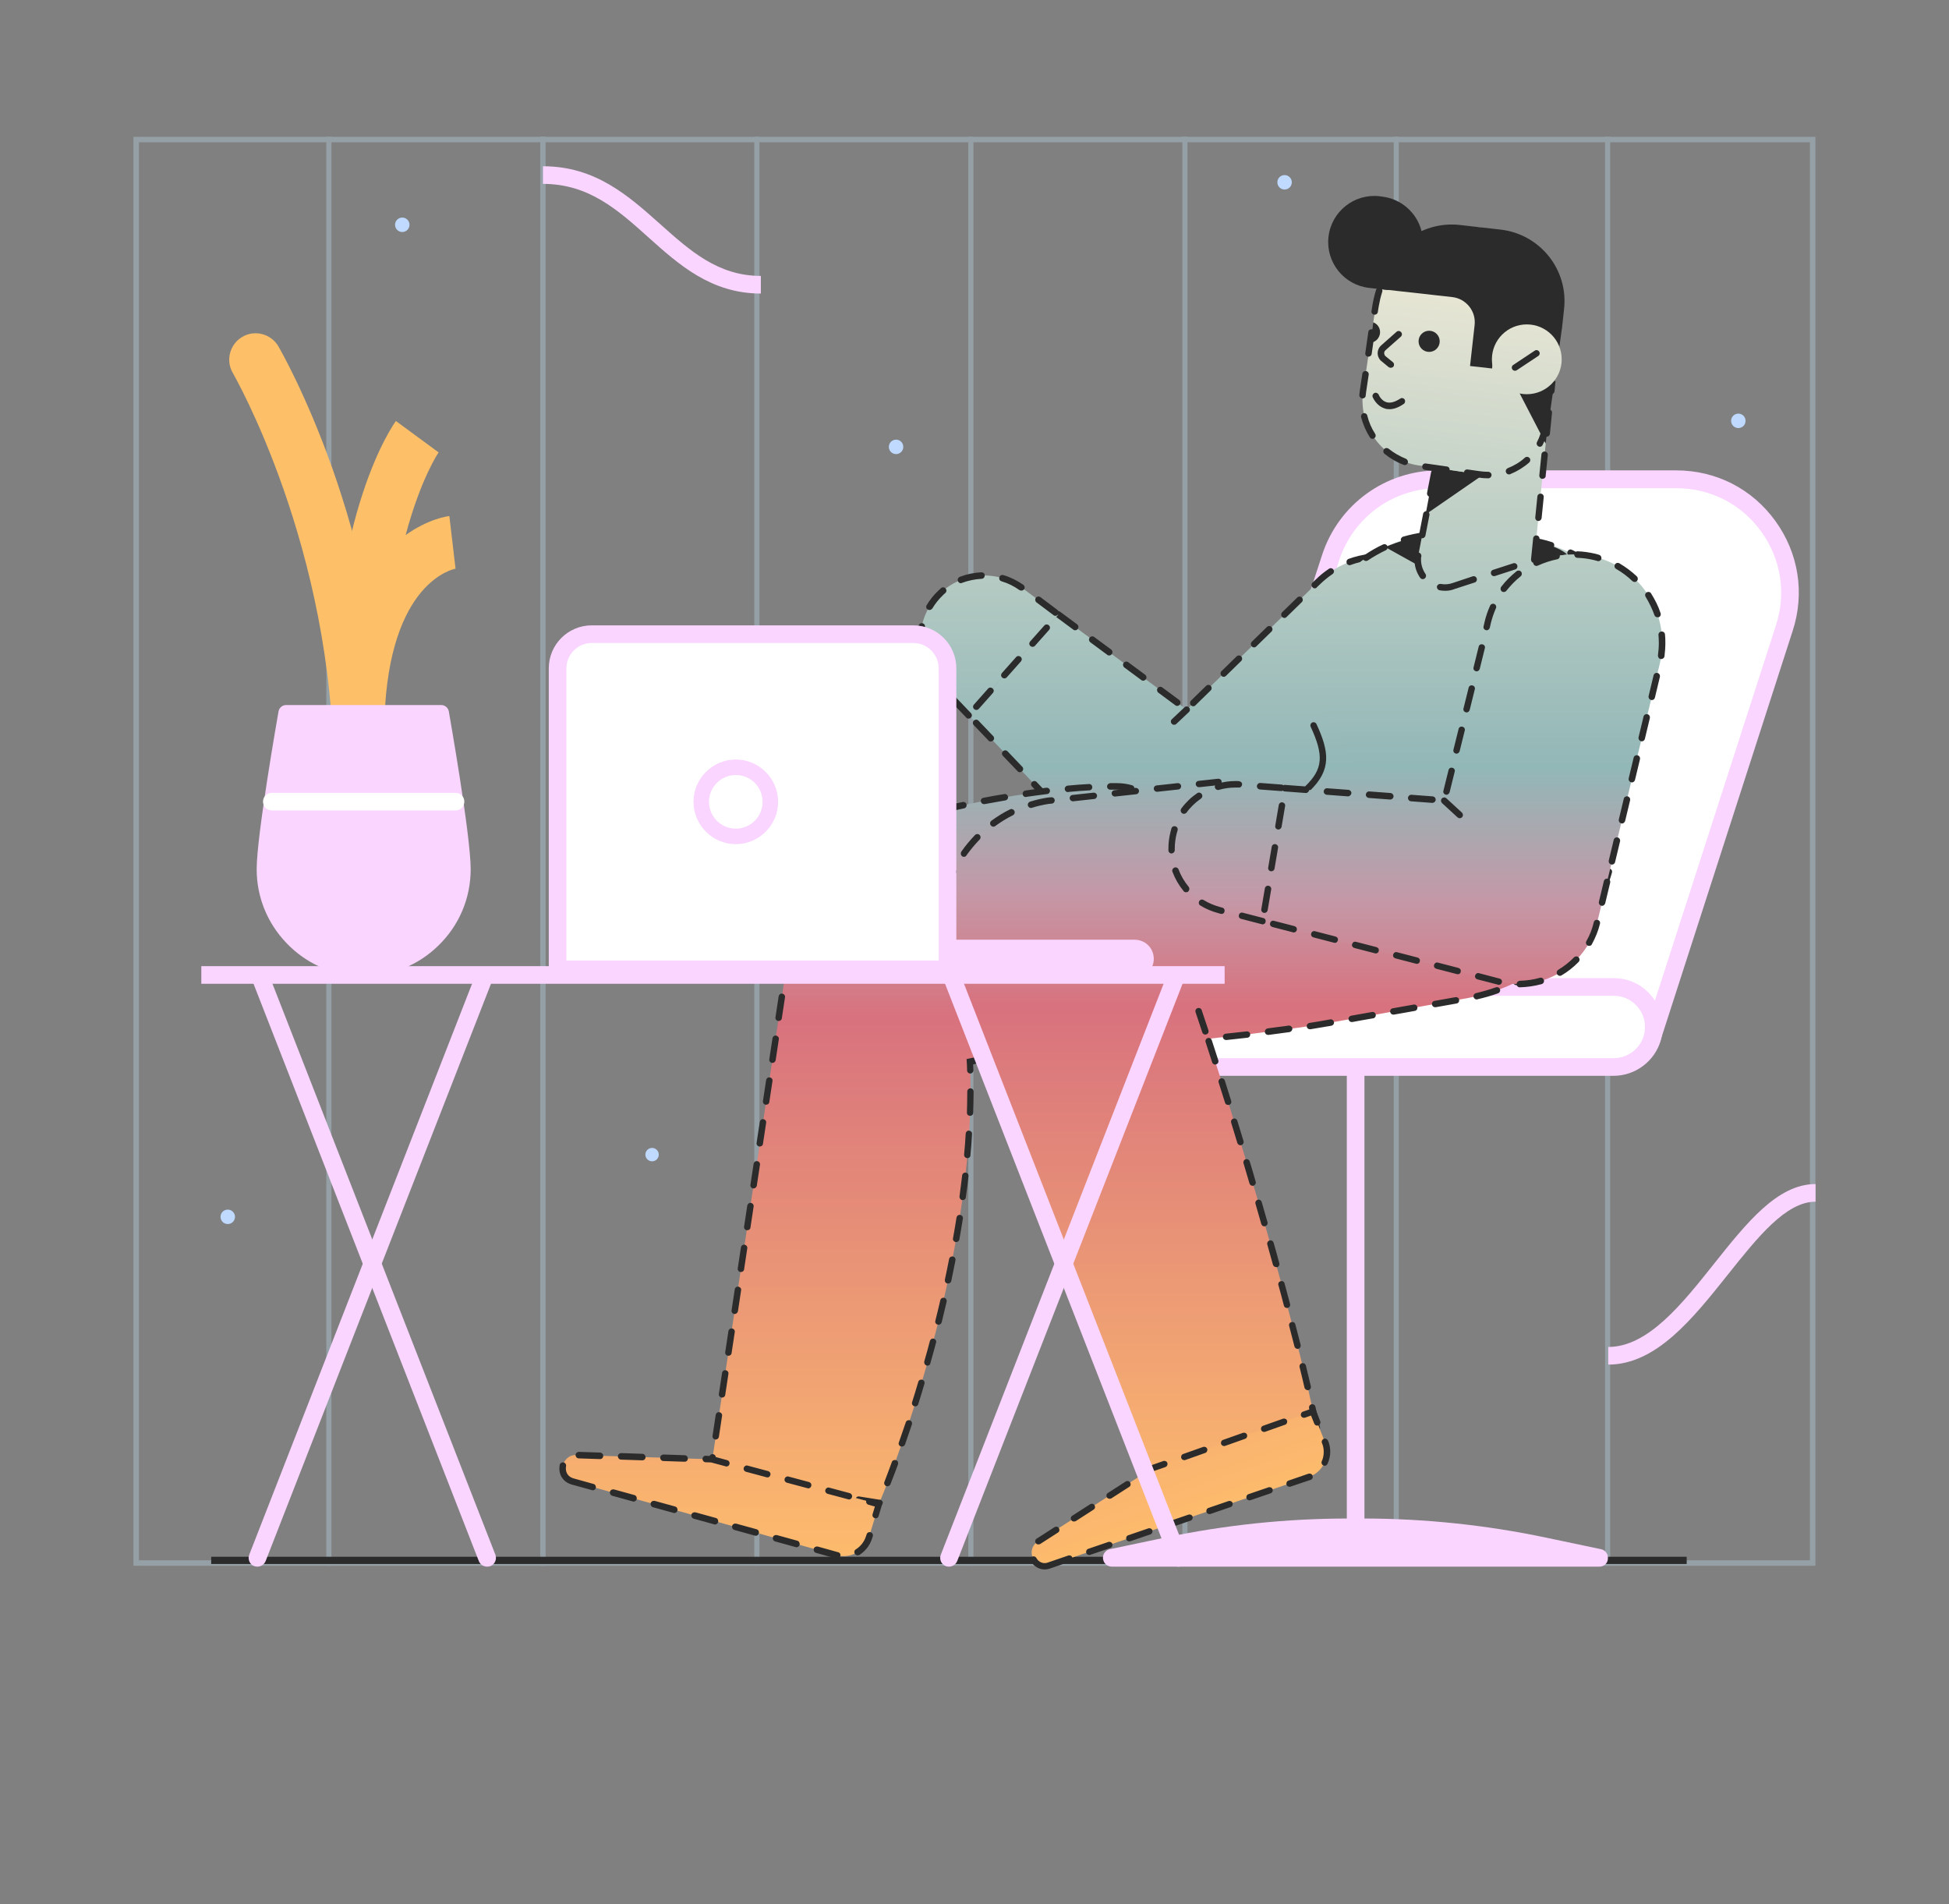 <?xml version="1.0" encoding="iso-8859-1"?>
<!-- Generator: Adobe Illustrator 23.0.2, SVG Export Plug-In . SVG Version: 6.00 Build 0)  -->
<svg version="1.1" id="Layer_1" xmlns="http://www.w3.org/2000/svg" xmlns:xlink="http://www.w3.org/1999/xlink" x="0px" y="0px"
	 viewBox="0 0 1105.6 1080" style="enable-background:new 0 0 1105.6 1080;" xml:space="preserve">
<rect x="0" y="0" width="1105.6" height="1080" fill="#808080" stroke="none"/>
<g style="opacity:0.3;">
	<g>
		<path style="fill:#C4ECFE;" d="M1026.7,80.7V885H78.8V80.7H1026.7 M1029.8,77.6H75.7v810.5h954.1L1029.8,77.6L1029.8,77.6z"/>
	</g>
	<g>
		<g>
			<g>
				<rect x="306.5" y="77.6" style="fill:#C4ECFE;" width="2.9" height="810.5"/>
			</g>
			<g>
				<rect x="427.9" y="77.6" style="fill:#C4ECFE;" width="2.9" height="810.5"/>
			</g>
			<g>
				<rect x="306.5" y="77.6" style="fill:#C4ECFE;" width="2.9" height="810.5"/>
			</g>
			<g>
				<rect x="185.1" y="77.6" style="fill:#C4ECFE;" width="2.9" height="810.5"/>
			</g>
			<g>
				<rect x="549.3" y="77.6" style="fill:#C4ECFE;" width="2.9" height="810.5"/>
			</g>
			<g>
				<rect x="670.7" y="77.6" style="fill:#C4ECFE;" width="2.9" height="810.5"/>
			</g>
			<g>
				<rect x="790.6" y="77.6" style="fill:#C4ECFE;" width="2.9" height="810.5"/>
			</g>
			<g>
				<rect x="910.5" y="77.6" style="fill:#C4ECFE;" width="2.9" height="810.5"/>
			</g>
		</g>
	</g>
</g>
<g>
	<circle style="fill:#BFD9FF;" cx="986.1" cy="238.7" r="4.1"/>
	
		<ellipse transform="matrix(0.1 -0.995 0.995 0.1 -570.237 749.722)" style="fill:#BFD9FF;" cx="129.175" cy="689.972" rx="4.1" ry="4.1"/>
	<circle style="fill:#BFD9FF;" cx="228.2" cy="127.5" r="4.1"/>
	
		<ellipse transform="matrix(0.464 -0.886 0.886 0.464 47.779 586.147)" style="fill:#BFD9FF;" cx="508.294" cy="253.588" rx="4.1" ry="4.1"/>
	<circle style="fill:#BFD9FF;" cx="728.7" cy="103.4" r="4.1"/>
	<circle style="fill:#BFD9FF;" cx="369.9" cy="654.9" r="3.8"/>
</g>
<g>
	<g>
		<path style="fill:#FFFFFF;" d="M445.5,482.4c-0.5,0-1.1-0.3-1.3-0.8l-5.4-10.7c-0.4-0.7-0.1-1.6,0.7-2c0.7-0.4,1.6-0.1,2,0.7
			l5.4,10.7c0.4,0.7,0.1,1.6-0.7,2C446,482.3,445.7,482.4,445.5,482.4z"/>
	</g>
	<g>
		<path style="fill:#FFFFFF;" d="M464.4,474.1c-0.7,0-1.3-0.5-1.3-1.3c0-0.7,0.5-1.4,1.3-1.4l11.6-0.7c0.7,0,1.4,0.5,1.4,1.3
			c0,0.7-0.5,1.4-1.3,1.4L464.4,474.1C464.5,474.1,464.4,474.1,464.4,474.1z"/>
	</g>
	<g>
		<path style="fill:#FFFFFF;" d="M454.4,460.6c-0.1,0-0.3,0-0.4-0.1c-0.8-0.2-1.2-1.1-1-1.9l3.6-11.5c0.2-0.8,1.1-1.2,1.9-1
			s1.2,1.1,1,1.9l-3.6,11.5C455.6,460.2,455,460.6,454.4,460.6z"/>
	</g>
</g>
<g>
	<g>
		<path style="fill:#FFFFFF;" d="M402.1,464.3c-0.5,0-1-0.2-1.3-0.7l-6.4-10.2c-0.4-0.7-0.2-1.6,0.5-2.1c0.7-0.4,1.6-0.2,2.1,0.5
			l6.4,10.2c0.4,0.7,0.2,1.6-0.5,2.1C402.6,464.2,402.4,464.3,402.1,464.3z"/>
	</g>
	<g>
		<path style="fill:#FFFFFF;" d="M420.3,454.4c-0.6,0-1.2-0.5-1.3-1.1c-0.1-0.7,0.4-1.4,1.1-1.5l11.4-1.8c0.7-0.1,1.4,0.4,1.5,1.1
			s-0.4,1.4-1.1,1.5l-11.4,1.8C420.4,454.4,420.4,454.4,420.3,454.4z"/>
	</g>
	<g>
		<path style="fill:#FFFFFF;" d="M409.1,441.8c-0.1,0-0.2,0-0.3,0c-0.8-0.2-1.3-1-1.1-1.8l2.6-11.8c0.2-0.8,1-1.3,1.8-1.1
			c0.8,0.2,1.3,1,1.1,1.8l-2.6,11.8C410.4,441.3,409.8,441.8,409.1,441.8z"/>
	</g>
</g>
<rect x="119.8" y="883" style="fill:#2B2B2B;" width="837" height="4.1"/>
<g>
	<g>
		<g>
			<rect x="764" y="559.8" style="fill:#F9D5FF;" width="10" height="322.8"/>
		</g>
		<g>
			<path style="fill:#F9D5FF;" d="M907.3,883.6H630.7l30.9-6.5c34-7.2,68.7-10.8,103.4-10.8h8c34.7,0,69.4,3.6,103.4,10.8
				L907.3,883.6z"/>
			<path style="fill:#F9D5FF;" d="M907.3,888.6H630.7c-2.6,0-4.7-1.9-5-4.5c-0.3-2.5,1.4-4.9,3.9-5.4l30.9-6.5
				c34.2-7.2,69.3-10.9,104.4-10.9h8c35.1,0,70.3,3.7,104.4,10.9l30.9,6.5c2.5,0.5,4.2,2.9,3.9,5.4
				C912,886.7,909.9,888.6,907.3,888.6z M680.2,878.6h177.5c-27.9-4.8-56.3-7.3-84.8-7.3h-8C736.6,871.3,708.1,873.8,680.2,878.6z"
				/>
		</g>
		<g>
			<path style="fill:#FFFFFF;" d="M937.1,589l-261.8-29.2l79.5-243.5c8.7-26.5,33.4-44.5,61.3-44.5h134.8
				c43.9,0,74.9,42.8,61.3,84.5L937.1,589z"/>
			<path style="fill:#F9D5FF;" d="M937.1,594c-0.2,0-0.4,0-0.6,0l-261.8-29.2c-1.5-0.2-2.8-1-3.6-2.3s-1-2.8-0.5-4.3L750,314.7
				c9.4-28.7,36-47.9,66.1-47.9h134.8c22.5,0,43,10.4,56.2,28.7c13.2,18.2,16.8,41,9.8,62.4l-75.1,232.7
				C941.2,592.6,939.2,594,937.1,594z M682,555.5l251.6,28.1l73.8-228.8c6-18.4,2.9-37.8-8.4-53.4c-11.3-15.6-28.9-24.5-48.1-24.5
				H816.1c-25.8,0-48.5,16.5-56.5,41.1L682,555.5z"/>
		</g>
		<g>
			<path style="fill:#FFFFFF;" d="M590,605.2h325.4c10,0,18.9-6.6,21.8-16.2l0,0c4.4-14.6-6.6-29.2-21.8-29.2H590
				c-12.5,0-22.7,10.2-22.7,22.7l0,0C567.3,595.1,577.4,605.2,590,605.2z"/>
			<path style="fill:#F9D5FF;" d="M915.4,610.2H590c-15.3,0-27.7-12.4-27.7-27.7s12.4-27.7,27.7-27.7h325.4c8.9,0,17,4.1,22.3,11.2
				c5.3,7.1,6.8,16,4.3,24.4C938.5,602.1,927.5,610.2,915.4,610.2z M590,564.8c-9.8,0-17.7,7.9-17.7,17.7s7.9,17.7,17.7,17.7h325.4
				c7.8,0,14.8-5.2,17-12.6c1.6-5.4,0.6-11.1-2.7-15.6c-3.4-4.6-8.6-7.2-14.3-7.2L590,564.8L590,564.8z"/>
		</g>
	</g>
	<g>
		<g>
			
				<linearGradient id="SVGID_1_" gradientUnits="userSpaceOnUse" x1="691.257" y1="511.179" x2="691.257" y2="1254.592" gradientTransform="matrix(1 0 0 -1 0 1392)">
				<stop  offset="0" style="stop-color:#FDBB6D"/>
				<stop  offset="0.409" style="stop-color:#D8727E"/>
				<stop  offset="0.499" style="stop-color:#C498A7"/>
				<stop  offset="0.599" style="stop-color:#92B7B7"/>
				<stop  offset="1" style="stop-color:#F3ECD8"/>
			</linearGradient>
			<path style="fill:url(#SVGID_1_);" d="M600.3,348.5l72.8,54l74.6-72.4c19.7-19.4,51.5-19.2,70.9,0.5s19.2,51.5-0.5,70.9
				L713.1,504l-2.9,2.9c-18.1,17.8-47.1,17.6-64.9-0.5c-0.1-0.1-0.4-0.5-0.6-0.6l-95.2-100.2"/>
			<g>
				<path style="fill:#2B2B2B;" d="M678,521.9c-0.5,0-0.9,0-1.4,0c-1,0-1.8-0.9-1.8-1.9s0.9-1.8,1.9-1.8c3.9,0.1,7.7-0.3,11.4-1.2
					c1-0.2,2,0.4,2.2,1.4s-0.4,2-1.4,2.2C685.4,521.5,681.7,521.9,678,521.9z M664.8,520c-0.2,0-0.4,0-0.5-0.1
					c-4-1.2-7.8-2.9-11.4-5.1c-0.9-0.5-1.1-1.7-0.6-2.5c0.5-0.9,1.7-1.1,2.5-0.6c3.3,2,6.8,3.6,10.5,4.7c1,0.3,1.5,1.3,1.2,2.3
					C666.3,519.5,665.6,520,664.8,520z M699.7,516.5c-0.7,0-1.3-0.3-1.6-1c-0.5-0.9-0.1-2,0.7-2.5c3.4-1.8,6.5-4.1,9.3-6.7
					c0.7-0.7,1.9-0.7,2.6,0.1c0.7,0.7,0.7,1.9-0.1,2.6c-3,2.9-6.4,5.3-10.1,7.3C700.3,516.4,700,516.5,699.7,516.5z M644.6,507.6
					c-0.5,0-1-0.2-1.3-0.6l-8.3-8.7c-0.7-0.7-0.7-1.9,0.1-2.6c0.7-0.7,1.9-0.7,2.6,0.1l8.3,8.7c0.7,0.7,0.7,1.9-0.1,2.6
					C645.5,507.4,645.1,507.6,644.6,507.6z M718,501.1c-0.5,0-1-0.2-1.3-0.6c-0.7-0.7-0.7-1.9,0-2.6l8.6-8.4c0.7-0.7,1.9-0.7,2.6,0
					s0.7,1.9,0,2.6l-8.6,8.4C718.9,500.9,718.5,501.1,718,501.1z M628.1,490.2c-0.5,0-1-0.2-1.3-0.6l-8.3-8.7
					c-0.7-0.7-0.7-1.9,0.1-2.6c0.7-0.7,1.9-0.7,2.6,0.1l8.3,8.7c0.7,0.7,0.7,1.9-0.1,2.6C629,490,628.6,490.2,628.1,490.2z
					 M735.2,484.3c-0.5,0-1-0.2-1.3-0.6c-0.7-0.7-0.7-1.9,0-2.6l8.6-8.4c0.7-0.7,1.9-0.7,2.6,0c0.7,0.7,0.7,1.9,0,2.6l-8.6,8.4
					C736.1,484.1,735.6,484.3,735.2,484.3z M611.6,472.8c-0.5,0-1-0.2-1.3-0.6l-8.3-8.7c-0.7-0.7-0.7-1.9,0.1-2.6
					c0.7-0.7,1.9-0.7,2.6,0.1l8.3,8.7c0.7,0.7,0.7,1.9-0.1,2.6C612.5,472.6,612,472.8,611.6,472.8z M752.3,467.5
					c-0.5,0-1-0.2-1.3-0.6c-0.7-0.7-0.7-1.9,0-2.6l8.6-8.4c0.7-0.7,1.9-0.7,2.6,0c0.7,0.7,0.7,1.9,0,2.6l-8.6,8.4
					C753.3,467.4,752.8,467.5,752.3,467.5z M595,455.4c-0.5,0-1-0.2-1.3-0.6l-8.3-8.7c-0.7-0.7-0.7-1.9,0.1-2.6
					c0.7-0.7,1.9-0.7,2.6,0.1l8.3,8.7c0.7,0.7,0.7,1.9-0.1,2.6C596,455.2,595.5,455.4,595,455.4z M769.5,450.8c-0.5,0-1-0.2-1.3-0.6
					c-0.7-0.7-0.7-1.9,0-2.6l8.6-8.4c0.7-0.7,1.9-0.7,2.6,0c0.7,0.7,0.7,1.9,0,2.6l-8.6,8.4C770.4,450.6,770,450.8,769.5,450.8z
					 M578.5,438c-0.5,0-1-0.2-1.3-0.6l-8.3-8.7c-0.7-0.7-0.7-1.9,0.1-2.6c0.7-0.7,1.9-0.7,2.6,0.1l8.3,8.7c0.7,0.7,0.7,1.9-0.1,2.6
					C579.4,437.8,579,438,578.5,438z M786.7,434c-0.5,0-1-0.2-1.3-0.6c-0.7-0.7-0.7-1.9,0-2.6l8.6-8.4c0.7-0.7,1.9-0.7,2.6,0
					c0.7,0.7,0.7,1.9,0,2.6l-8.6,8.4C787.6,433.8,787.1,434,786.7,434z M562,420.6c-0.5,0-1-0.2-1.3-0.6l-8.3-8.7
					c-0.7-0.7-0.7-1.9,0.1-2.6c0.7-0.7,1.9-0.7,2.6,0.1l8.3,8.7c0.7,0.7,0.7,1.9-0.1,2.6C562.9,420.4,562.4,420.6,562,420.6z
					 M803.9,417.2c-0.5,0-1-0.2-1.3-0.6c-0.7-0.7-0.7-1.9,0-2.6l8.6-8.4c0.7-0.7,1.9-0.7,2.6,0c0.7,0.7,0.7,1.9,0,2.6l-8.6,8.4
					C804.8,417.1,804.3,417.2,803.9,417.2z M676.9,400.6c-0.5,0-1-0.2-1.3-0.6c-0.7-0.7-0.7-1.9,0-2.6l8.6-8.4
					c0.7-0.7,1.9-0.7,2.6,0s0.7,1.9,0,2.6l-8.6,8.4C677.9,400.4,677.4,400.6,676.9,400.6z M667.8,400.4c-0.4,0-0.8-0.1-1.1-0.4
					l-9.6-7.1c-0.8-0.6-1-1.8-0.4-2.6c0.6-0.8,1.8-1,2.6-0.4l9.6,7.1c0.8,0.6,1,1.8,0.4,2.6C668.9,400.1,668.3,400.4,667.8,400.4z
					 M820.9,400.3c-0.4,0-0.9-0.1-1.2-0.4c-0.8-0.7-0.9-1.8-0.2-2.6c2.5-2.9,4.7-6.1,6.4-9.6c0.5-0.9,1.6-1.3,2.5-0.8
					s1.3,1.6,0.8,2.5c-1.9,3.7-4.2,7.2-6.9,10.3C821.9,400.1,821.4,400.3,820.9,400.3z M648.5,386.1c-0.4,0-0.8-0.1-1.1-0.4
					l-9.6-7.1c-0.8-0.6-1-1.8-0.4-2.6c0.6-0.8,1.8-1,2.6-0.4l9.6,7.1c0.8,0.6,1,1.8,0.4,2.6C649.6,385.8,649,386.1,648.5,386.1z
					 M694.2,383.9c-0.5,0-1-0.2-1.3-0.6c-0.7-0.7-0.7-1.9,0-2.6l8.6-8.4c0.7-0.7,1.9-0.7,2.6,0s0.7,1.9,0,2.6l-8.6,8.4
					C695.1,383.7,694.6,383.9,694.2,383.9z M831.7,379.2c-0.1,0-0.3,0-0.4,0c-1-0.2-1.6-1.2-1.4-2.2c0.9-3.6,1.3-7.4,1.3-11.1v-0.4
					c0-1,0.8-1.8,1.8-1.8l0,0c1,0,1.8,0.8,1.8,1.8v0.4c0,4-0.5,8-1.4,11.9C833.3,378.6,832.5,379.2,831.7,379.2z M629.2,371.8
					c-0.4,0-0.8-0.1-1.1-0.4l-9.6-7.1c-0.8-0.6-1-1.8-0.4-2.6c0.6-0.8,1.8-1,2.6-0.4l9.6,7.1c0.8,0.6,1,1.8,0.4,2.6
					C630.3,371.5,629.8,371.8,629.2,371.8z M711.4,367.2c-0.5,0-1-0.2-1.3-0.6c-0.7-0.7-0.7-1.9,0-2.6l8.6-8.4
					c0.7-0.7,1.9-0.7,2.6,0c0.7,0.7,0.7,1.9,0,2.6l-8.6,8.4C712.3,367,711.9,367.2,711.4,367.2z M609.9,357.5
					c-0.4,0-0.8-0.1-1.1-0.4l-9.6-7.1c-0.8-0.6-1-1.8-0.4-2.6c0.6-0.8,1.8-1,2.6-0.4l9.6,7.1c0.8,0.6,1,1.8,0.4,2.6
					C611.1,357.2,610.5,357.5,609.9,357.5z M831.5,355.4c-0.8,0-1.6-0.6-1.8-1.4c-0.9-3.7-2.3-7.4-4.1-10.8c-0.5-0.9-0.1-2,0.8-2.5
					c0.9-0.5,2-0.1,2.5,0.8c1.9,3.7,3.4,7.6,4.4,11.6c0.2,1-0.4,2-1.3,2.2C831.8,355.4,831.7,355.4,831.5,355.4z M728.6,350.5
					c-0.5,0-1-0.2-1.3-0.6c-0.7-0.7-0.7-1.9,0-2.6l8.6-8.4c0.7-0.7,1.9-0.7,2.6,0c0.7,0.7,0.7,1.9,0,2.6l-8.6,8.4
					C729.5,350.3,729.1,350.5,728.6,350.5z M820.4,334.4c-0.5,0-1-0.2-1.4-0.6c-0.6-0.6-1.2-1.3-1.7-1.9c-2.1-2.1-4.4-4.1-6.9-5.8
					c-0.8-0.6-1-1.7-0.5-2.6c0.6-0.8,1.7-1,2.6-0.5c2.6,1.8,5.1,3.9,7.4,6.2c0.6,0.6,1.3,1.3,1.9,2c0.7,0.8,0.6,1.9-0.2,2.6
					C821.3,334.2,820.8,334.4,820.4,334.4z M745.8,333.7c-0.5,0-1-0.2-1.3-0.6c-0.7-0.7-0.7-1.9,0-2.6l1.9-1.8
					c2.3-2.3,4.8-4.3,7.5-6.1c0.8-0.6,2-0.3,2.5,0.5c0.6,0.8,0.3,2-0.5,2.5c-2.5,1.7-4.8,3.6-7,5.7l-1.9,1.8
					C746.8,333.6,746.3,333.7,745.8,333.7z M800.9,320.8c-0.2,0-0.4,0-0.7-0.1c-3.6-1.4-7.4-2.3-11.2-2.8c-1-0.1-1.7-1-1.6-2.1
					c0.1-1,1-1.7,2-1.6c4.1,0.5,8.2,1.5,12,3c0.9,0.4,1.4,1.4,1.1,2.4C802.3,320.4,801.6,320.8,800.9,320.8z M765.6,320.6
					c-0.7,0-1.5-0.5-1.7-1.2c-0.3-1,0.1-2,1.1-2.4c3.9-1.4,8-2.4,12.1-2.8c1-0.1,1.9,0.6,2,1.6s-0.6,1.9-1.6,2
					c-3.8,0.4-7.6,1.3-11.2,2.6C766.1,320.5,765.9,320.6,765.6,320.6z"/>
			</g>
			
				<linearGradient id="SVGID_2_" gradientUnits="userSpaceOnUse" x1="561.213" y1="509.658" x2="561.213" y2="1256.578" gradientTransform="matrix(1 0 0 -1 0 1392)">
				<stop  offset="0" style="stop-color:#FDBB6D"/>
				<stop  offset="0.409" style="stop-color:#D8727E"/>
				<stop  offset="0.499" style="stop-color:#C498A7"/>
				<stop  offset="0.599" style="stop-color:#92B7B7"/>
				<stop  offset="1" style="stop-color:#F3ECD8"/>
			</linearGradient>
			<path style="fill:url(#SVGID_2_);" d="M549.4,405.8l-17.3-18.2c-13.8-14.5-13.2-37.5,1.3-51.2c13-12.3,32.7-13.2,46.6-2.8
				l20.3,15.1L549.4,405.8z"/>
			<g>
				<path style="fill:#2B2B2B;" d="M549.4,407.6c-0.5,0-1-0.2-1.3-0.6l-8.3-8.7c-0.7-0.7-0.7-1.9,0.1-2.6c0.7-0.7,1.9-0.7,2.6,0.1
					l8.3,8.7c0.7,0.7,0.7,1.9-0.1,2.6C550.3,407.5,549.9,407.6,549.4,407.6z M553.8,402.7c-0.4,0-0.9-0.2-1.2-0.5
					c-0.8-0.7-0.8-1.8-0.1-2.6l8-9c0.7-0.8,1.8-0.8,2.6-0.1c0.8,0.7,0.8,1.8,0.1,2.6l-8,9C554.8,402.5,554.3,402.7,553.8,402.7z
					 M532.9,390.2c-0.5,0-1-0.2-1.3-0.6l-0.8-0.8c-2.6-2.8-4.8-5.9-6.5-9.3c-0.4-0.9-0.1-2,0.8-2.5c0.9-0.4,2-0.1,2.5,0.8
					c1.5,3.1,3.5,5.9,5.9,8.4l0.8,0.8c0.7,0.7,0.7,1.9-0.1,2.6C533.8,390.1,533.3,390.2,532.9,390.2z M569.7,384.8
					c-0.4,0-0.9-0.2-1.2-0.5c-0.8-0.7-0.8-1.8-0.1-2.6l8-9c0.7-0.8,1.8-0.8,2.6-0.1c0.8,0.7,0.8,1.8,0.1,2.6l-8,9
					C570.7,384.6,570.2,384.8,569.7,384.8z M522.4,369.1c-0.9,0-1.7-0.7-1.8-1.6c-0.2-1.6-0.3-3.3-0.3-4.9c0-2.6,0.3-5.1,0.8-7.7
					c0.2-1,1.2-1.6,2.2-1.4s1.6,1.2,1.4,2.2c-0.5,2.3-0.7,4.6-0.7,6.9c0,1.5,0.1,3,0.3,4.4c0.1,1-0.6,1.9-1.6,2.1
					C522.6,369.1,522.5,369.1,522.4,369.1z M585.7,366.9c-0.4,0-0.9-0.2-1.2-0.5c-0.8-0.7-0.8-1.8-0.1-2.6l8-9
					c0.7-0.8,1.8-0.8,2.6-0.1c0.8,0.7,0.8,1.8,0.1,2.6l-8,9C586.7,366.7,586.2,366.9,585.7,366.9z M598.7,349.3
					c-0.4,0-0.8-0.1-1.1-0.4l-9.6-7.2c-0.8-0.6-1-1.8-0.4-2.6c0.6-0.8,1.8-1,2.6-0.4l9.6,7.2c0.8,0.6,1,1.8,0.4,2.6
					C599.8,349.1,599.2,349.3,598.7,349.3z M527.2,346c-0.3,0-0.6-0.1-0.9-0.3c-0.9-0.5-1.2-1.6-0.6-2.5c1.8-3,4-5.8,6.6-8.2
					c0.5-0.5,1-0.9,1.5-1.4c0.8-0.7,1.9-0.6,2.6,0.2c0.7,0.8,0.6,1.9-0.2,2.6c-0.5,0.4-0.9,0.8-1.4,1.3c-2.3,2.2-4.3,4.7-5.9,7.4
					C528.4,345.7,527.8,346,527.2,346z M579.4,335c-0.4,0-0.7-0.1-1.1-0.3c-3.1-2.2-6.5-3.9-10.2-5c-1-0.3-1.5-1.3-1.2-2.3
					s1.3-1.5,2.3-1.2c4.1,1.2,7.8,3.1,11.3,5.5c0.8,0.6,1,1.7,0.4,2.6C580.5,334.7,580,335,579.4,335z M545.1,330.8
					c-0.7,0-1.4-0.4-1.7-1.2c-0.4-0.9,0.1-2,1-2.4c3.9-1.5,8.1-2.4,12.3-2.6c1.1,0,1.9,0.7,1.9,1.8c0,1-0.7,1.9-1.8,1.9
					c-3.8,0.2-7.5,1-11.1,2.3C545.6,330.7,545.3,330.8,545.1,330.8z"/>
			</g>
		</g>
		<g>
			
				<linearGradient id="SVGID_3_" gradientUnits="userSpaceOnUse" x1="550.2" y1="509.658" x2="550.2" y2="1256.578" gradientTransform="matrix(1 0 0 -1 0 1392)">
				<stop  offset="0" style="stop-color:#FDBB6D"/>
				<stop  offset="0.409" style="stop-color:#D8727E"/>
				<stop  offset="0.499" style="stop-color:#C498A7"/>
				<stop  offset="0.599" style="stop-color:#92B7B7"/>
				<stop  offset="1" style="stop-color:#F3ECD8"/>
			</linearGradient>
			<path style="fill:url(#SVGID_3_);" d="M697.7,569.6l-147.5,32.5c5.1,118.7-51.4,250.4-51.4,250.4l-96.1-15.6l45.6-303.3
				c4.3-21,18.5-54.5,44.4-62.9c30.2-9.8,91.9-24.6,140.9-24.6S697.7,569.6,697.7,569.6z"/>
			<g>
				<path style="fill:#2B2B2B;" d="M498.8,854.3h-0.3l-11.7-1.9c-1-0.2-1.7-1.1-1.5-2.1s1.1-1.7,2.1-1.5l11.3,1.8
					c0.3,0,0.6,0,0.9,0.1c0.9,0.4,1.4,1.4,1,2.3l-1.7-0.7l1.7,0.8C500.2,853.8,499.5,854.3,498.8,854.3z M475.2,850.5
					c-0.1,0-0.2,0-0.3,0l-11.8-1.9c-1-0.2-1.7-1.1-1.5-2.1s1.1-1.7,2.1-1.5l11.8,1.9c1,0.2,1.7,1.1,1.5,2.1
					C476.9,849.9,476.1,850.5,475.2,850.5z M451.6,846.7c-0.1,0-0.2,0-0.3,0l-11.8-1.9c-1-0.2-1.7-1.1-1.5-2.1s1.1-1.7,2.1-1.5
					l11.8,1.9c1,0.2,1.7,1.1,1.5,2.1C453.2,846,452.4,846.7,451.6,846.7z M503.4,843c-0.2,0-0.4,0-0.7-0.1c-0.9-0.4-1.4-1.4-1-2.4
					c1.4-3.6,2.8-7.4,4.2-11.2c0.3-1,1.4-1.4,2.4-1.1c1,0.3,1.4,1.4,1.1,2.4c-1.4,3.9-2.9,7.7-4.3,11.3
					C504.8,842.6,504.1,843,503.4,843z M427.9,842.8c-0.1,0-0.2,0-0.3,0l-11.8-1.9c-1-0.2-1.7-1.1-1.5-2.1s1.1-1.7,2.1-1.5l11.8,1.9
					c1,0.2,1.7,1.1,1.5,2.1C429.5,842.2,428.8,842.8,427.9,842.8z M404.2,839c-0.1,0-0.2,0-0.3,0l-3.3-0.5l1.8-12.2
					c0.2-1,1.1-1.7,2.1-1.5s1.7,1.1,1.5,2.1l-1.3,8.6c0.8,0.3,1.4,1.1,1.2,2C405.8,838.3,405.1,839,404.2,839z M511.6,820.5
					c-0.2,0-0.4,0-0.6-0.1c-1-0.3-1.5-1.4-1.1-2.3c1.3-3.7,2.6-7.6,3.9-11.3c0.3-1,1.4-1.5,2.3-1.2c1,0.3,1.5,1.4,1.2,2.3
					c-1.3,3.8-2.6,7.6-3.9,11.4C513.1,820,512.4,820.5,511.6,820.5z M406,816.5c-0.1,0-0.2,0-0.3,0c-1-0.2-1.7-1.1-1.5-2.1l1.8-11.9
					c0.2-1,1.1-1.7,2.1-1.5s1.7,1.1,1.5,2.1l-1.8,11.9C407.7,815.8,406.9,816.5,406,816.5z M519.2,797.7c-0.2,0-0.4,0-0.6-0.1
					c-1-0.3-1.5-1.3-1.2-2.3c1.2-3.8,2.4-7.7,3.5-11.5c0.3-1,1.3-1.5,2.3-1.2s1.5,1.3,1.2,2.3c-1.1,3.8-2.3,7.7-3.5,11.5
					C520.7,797.2,520,797.7,519.2,797.7z M409.6,792.7c-0.1,0-0.2,0-0.3,0c-1-0.2-1.7-1.1-1.5-2.1l1.8-11.9c0.2-1,1.1-1.7,2.1-1.5
					s1.7,1.1,1.5,2.1l-1.8,11.9C411.3,792.1,410.5,792.7,409.6,792.7z M526.1,774.6c-0.2,0-0.3,0-0.5-0.1c-1-0.3-1.5-1.3-1.3-2.3
					c1.1-3.8,2.2-7.7,3.2-11.6c0.3-1,1.3-1.6,2.2-1.3c1,0.3,1.6,1.3,1.3,2.2c-1,3.8-2.1,7.7-3.2,11.6
					C527.7,774.1,526.9,774.6,526.1,774.6z M413.2,769c-0.1,0-0.2,0-0.3,0c-1-0.2-1.7-1.1-1.5-2.1l1.8-11.9c0.2-1,1.1-1.7,2.1-1.5
					s1.7,1.1,1.5,2.1l-1.8,11.9C414.9,768.4,414.1,769,413.2,769z M532.3,751.4c-0.1,0-0.3,0-0.4-0.1c-1-0.2-1.6-1.2-1.3-2.2
					c1-3.9,1.9-7.8,2.8-11.6c0.2-1,1.2-1.6,2.2-1.4c1,0.2,1.6,1.2,1.4,2.2c-0.9,3.9-1.9,7.8-2.8,11.7
					C533.9,750.9,533.2,751.4,532.3,751.4z M416.8,745.3c-0.1,0-0.2,0-0.3,0c-1-0.2-1.7-1.1-1.5-2.1l1.8-11.9c0.2-1,1.1-1.7,2.1-1.5
					s1.7,1.1,1.5,2.1l-1.8,11.9C418.4,744.6,417.6,745.3,416.8,745.3z M537.8,728c-0.1,0-0.3,0-0.4,0c-1-0.2-1.6-1.2-1.4-2.2
					c0.8-3.9,1.7-7.9,2.4-11.7c0.2-1,1.2-1.6,2.2-1.4c1,0.2,1.6,1.2,1.4,2.2c-0.8,3.9-1.6,7.8-2.4,11.8
					C539.4,727.5,538.6,728,537.8,728z M420.3,721.5c-0.1,0-0.2,0-0.3,0c-1-0.2-1.7-1.1-1.5-2.1l1.8-11.9c0.2-1,1.1-1.7,2.1-1.5
					s1.7,1.1,1.5,2.1l-1.8,11.9C422,720.9,421.2,721.5,420.3,721.5z M542.4,704.5c-0.1,0-0.2,0-0.3,0c-1-0.2-1.7-1.1-1.5-2.1
					c0.7-4,1.4-7.9,2-11.8c0.2-1,1.1-1.7,2.1-1.5s1.7,1.1,1.5,2.1c-0.6,3.9-1.3,7.9-2,11.9C544.1,703.8,543.3,704.5,542.4,704.5z
					 M423.9,697.8c-0.1,0-0.2,0-0.3,0c-1-0.2-1.7-1.1-1.5-2.1l1.8-11.9c0.2-1,1.1-1.7,2.1-1.5s1.7,1.1,1.5,2.1l-1.8,11.9
					C425.6,697.2,424.8,697.8,423.9,697.8z M546.1,680.7c-0.1,0-0.2,0-0.2,0c-1-0.1-1.7-1.1-1.6-2.1c0.5-4,1-8,1.5-11.9
					c0.1-1,1-1.7,2-1.6c1,0.1,1.7,1,1.6,2c-0.4,3.9-0.9,8-1.5,12C547.8,680.1,547,680.7,546.1,680.7z M427.5,674.1
					c-0.1,0-0.2,0-0.3,0c-1-0.2-1.7-1.1-1.5-2.1l1.8-11.9c0.2-1,1.1-1.7,2.1-1.5s1.7,1.1,1.5,2.1l-1.8,11.9
					C429.1,673.4,428.3,674.1,427.5,674.1z M548.8,656.9c-0.1,0-0.1,0-0.2,0c-1-0.1-1.8-1-1.7-2c0.4-4,0.7-8,0.9-11.9
					c0.1-1,0.9-1.8,1.9-1.7s1.8,0.9,1.7,1.9c-0.2,3.9-0.5,8-0.9,12C550.6,656.1,549.8,656.9,548.8,656.9z M431,650.3
					c-0.1,0-0.2,0-0.3,0c-1-0.2-1.7-1.1-1.5-2.1l1.8-11.9c0.2-1,1.1-1.7,2.1-1.5s1.7,1.1,1.5,2.1l-1.8,11.9
					C432.7,649.7,431.9,650.3,431,650.3z M550.3,632.9L550.3,632.9c-1.1,0-1.9-0.9-1.8-1.9c0.1-4,0.2-8,0.2-11.9
					c0-1,0.8-1.8,1.8-1.8l0,0c1,0,1.8,0.8,1.8,1.8c0,4-0.1,8-0.2,12C552.1,632.1,551.3,632.9,550.3,632.9z M434.6,626.6
					c-0.1,0-0.2,0-0.3,0c-1-0.2-1.7-1.1-1.5-2.1l1.8-11.9c0.2-1,1.1-1.7,2.1-1.5s1.7,1.1,1.5,2.1l-1.8,11.9
					C436.3,626,435.5,626.6,434.6,626.6z M550.4,608.9c-1,0-1.8-0.8-1.8-1.8c0-1.6-0.1-3.3-0.2-4.9l-0.1-1.5l8.4-1.8
					c1-0.2,2,0.4,2.2,1.4s-0.4,2-1.4,2.2l-5.4,1.2c0,1.1,0.1,2.3,0.1,3.4C552.2,608,551.4,608.9,550.4,608.9L550.4,608.9z
					 M438.2,602.9c-0.1,0-0.2,0-0.3,0c-1-0.2-1.7-1.1-1.5-2.1l1.8-11.9c0.2-1,1.1-1.7,2.1-1.5s1.7,1.1,1.5,2.1l-1.8,11.9
					C439.8,602.2,439.1,602.9,438.2,602.9z M568.8,599.8c-0.8,0-1.6-0.6-1.8-1.4c-0.2-1,0.4-2,1.4-2.2l11.7-2.6c1-0.2,2,0.4,2.2,1.4
					s-0.4,2-1.4,2.2l-11.7,2.6C569.1,599.8,568.9,599.8,568.8,599.8z M592.2,594.7c-0.8,0-1.6-0.6-1.8-1.4c-0.2-1,0.4-2,1.4-2.2
					l11.7-2.6c1-0.2,2,0.4,2.2,1.4s-0.4,2-1.4,2.2l-11.7,2.6C592.5,594.7,592.4,594.7,592.2,594.7z M615.7,589.5
					c-0.8,0-1.6-0.6-1.8-1.4c-0.2-1,0.4-2,1.4-2.2l11.7-2.6c1-0.2,2,0.4,2.2,1.4s-0.4,2-1.4,2.2l-11.7,2.6
					C615.9,589.5,615.8,589.5,615.7,589.5z M639.1,584.3c-0.8,0-1.6-0.6-1.8-1.4c-0.2-1,0.4-2,1.4-2.2l11.7-2.6c1-0.2,2,0.4,2.2,1.4
					s-0.4,2-1.4,2.2l-11.7,2.6C639.4,584.3,639.2,584.3,639.1,584.3z M662.5,579.2c-0.8,0-1.6-0.6-1.8-1.4c-0.2-1,0.4-2,1.4-2.2
					l11.7-2.6c1-0.2,2,0.4,2.2,1.4s-0.4,2-1.4,2.2l-11.7,2.6C662.8,579.2,662.7,579.2,662.5,579.2z M441.7,579.1c-0.1,0-0.2,0-0.3,0
					c-1-0.2-1.7-1.1-1.5-2.1l1.8-11.9c0.2-1,1.1-1.7,2.1-1.5s1.7,1.1,1.5,2.1l-1.8,11.9C443.4,578.5,442.6,579.1,441.7,579.1z
					 M686,574c-0.8,0-1.6-0.6-1.8-1.4c-0.2-1,0.4-2,1.4-2.2l10.1-2.2c-0.2-1.3-0.5-3.4-0.9-6c-0.2-1,0.5-1.9,1.5-2.1
					c1-0.2,1.9,0.5,2.1,1.5c1.3,8.5,1.3,8.5,0.7,9.2l-0.4,0.5l-12.3,2.7C686.2,574,686.1,574,686,574z M445.3,555.4
					c-0.1,0-0.2,0-0.3,0c-1-0.2-1.7-1.1-1.5-2.1l1.8-11.9c0.2-1,1.1-1.7,2.1-1.5s1.7,1.1,1.5,2.1l-1.8,11.9
					C447,554.8,446.2,555.4,445.3,555.4z M694.5,551.8c-0.9,0-1.6-0.6-1.8-1.5c-0.7-3.9-1.6-7.9-2.4-11.7c-0.2-1,0.4-2,1.4-2.2
					s2,0.4,2.2,1.4c0.9,3.9,1.7,7.9,2.4,11.8c0.2,1-0.5,2-1.5,2.1C694.7,551.8,694.6,551.8,694.5,551.8z M449.1,531.7
					c-0.1,0-0.3,0-0.4-0.1c-1-0.2-1.6-1.2-1.3-2.2c0.9-3.9,2.1-7.8,3.5-11.7c0.3-1,1.4-1.5,2.3-1.1c1,0.3,1.5,1.4,1.1,2.3
					c-1.3,3.8-2.5,7.6-3.4,11.3C450.7,531.2,450,531.7,449.1,531.7z M689.3,528.3c-0.8,0-1.6-0.6-1.8-1.4c-1-3.9-2.1-7.8-3.1-11.5
					c-0.3-1,0.3-2,1.2-2.3c1-0.3,2,0.3,2.3,1.2c1.1,3.8,2.2,7.7,3.2,11.7c0.2,1-0.3,2-1.3,2.2C689.6,528.3,689.5,528.3,689.3,528.3z
					 M457.1,509.1c-0.3,0-0.5-0.1-0.8-0.2c-0.9-0.4-1.3-1.5-0.9-2.4c1.8-3.8,3.7-7.4,5.8-10.7c0.5-0.9,1.7-1.1,2.5-0.6
					c0.9,0.5,1.1,1.7,0.6,2.5c-2,3.2-3.9,6.7-5.6,10.4C458.5,508.7,457.8,509.1,457.1,509.1z M682.6,505.3c-0.8,0-1.5-0.5-1.7-1.2
					c-1.3-3.9-2.7-7.7-4.1-11.2c-0.4-0.9,0.1-2,1-2.4s2,0.1,2.4,1c1.4,3.6,2.9,7.4,4.2,11.4c0.3,1-0.2,2-1.1,2.3
					C683,505.2,682.8,505.3,682.6,505.3z M469.8,488.8c-0.4,0-0.8-0.1-1.2-0.4c-0.8-0.7-0.9-1.8-0.2-2.6c2.8-3.3,5.7-6.2,8.8-8.7
					c0.8-0.6,1.9-0.5,2.6,0.3c0.6,0.8,0.5,1.9-0.3,2.6c-2.9,2.3-5.7,5.1-8.3,8.2C470.9,488.6,470.4,488.8,469.8,488.8z M673.5,483
					c-0.7,0-1.3-0.4-1.6-1c-1.8-3.7-3.7-7.2-5.7-10.4c-0.5-0.9-0.3-2,0.6-2.5c0.9-0.5,2-0.3,2.5,0.6c2,3.2,4,6.8,5.9,10.7
					c0.4,0.9,0.1,2-0.8,2.5C674.1,482.9,673.8,483,673.5,483z M488.6,474.1c-0.7,0-1.4-0.4-1.7-1.1c-0.4-0.9,0-2,0.9-2.4
					c1.4-0.6,2.9-1.2,4.3-1.7c2.3-0.7,4.7-1.5,7.3-2.3c1-0.3,2,0.3,2.3,1.2c0.3,1-0.3,2-1.2,2.3c-2.5,0.8-4.9,1.5-7.2,2.2
					c-1.3,0.4-2.7,0.9-4,1.5C489.1,474.1,488.8,474.1,488.6,474.1z M511.5,467c-0.8,0-1.5-0.5-1.8-1.3c-0.3-1,0.3-2,1.3-2.3
					c3.8-1,7.7-2.1,11.7-3.1c1-0.2,2,0.3,2.2,1.3s-0.3,2-1.3,2.2c-3.9,1-7.8,2-11.6,3C511.8,466.9,511.6,467,511.5,467z
					 M660.8,462.7c-0.5,0-1-0.2-1.4-0.7c-2.7-3.2-5.5-5.9-8.3-8c-0.8-0.6-1-1.8-0.4-2.6c0.6-0.8,1.8-1,2.6-0.4
					c3.1,2.3,6.1,5.2,9,8.6c0.7,0.8,0.6,1.9-0.2,2.6C661.6,462.6,661.2,462.7,660.8,462.7z M534.7,461.1c-0.8,0-1.6-0.6-1.8-1.4
					c-0.2-1,0.4-2,1.4-2.2c3.9-0.9,7.9-1.8,11.8-2.6c1-0.2,2,0.4,2.2,1.4s-0.4,2-1.4,2.2c-3.9,0.8-7.8,1.7-11.7,2.6
					C535,461.1,534.9,461.1,534.7,461.1z M558.2,456.1c-0.9,0-1.6-0.6-1.8-1.5c-0.2-1,0.5-2,1.5-2.1c4-0.8,8-1.5,11.8-2.1
					c1-0.2,1.9,0.5,2.1,1.5c0.2,1-0.5,1.9-1.5,2.1c-3.9,0.7-7.8,1.4-11.8,2.1C558.5,456.1,558.4,456.1,558.2,456.1z M581.9,452.1
					c-0.9,0-1.7-0.7-1.8-1.6c-0.1-1,0.5-1.9,1.5-2.1c4-0.6,8.1-1.1,12-1.6c1-0.1,1.9,0.6,2,1.6s-0.6,1.9-1.6,2
					c-3.9,0.5-7.9,1-11.9,1.6C582.1,452.1,582,452.1,581.9,452.1z M605.8,449.3c-0.9,0-1.7-0.7-1.8-1.7s0.7-1.9,1.7-2
					c4.1-0.4,8.2-0.7,12-0.9c1-0.1,1.9,0.7,1.9,1.7c0.1,1-0.7,1.9-1.7,1.9c-3.8,0.2-7.8,0.5-11.9,0.9
					C605.9,449.3,605.8,449.3,605.8,449.3z M641.5,449.1c-0.2,0-0.3,0-0.5-0.1c-2.4-0.7-4.9-1.1-7.4-1.1c-1.3,0-2.6,0-3.8,0l0,0
					c-1,0-1.8-0.8-1.8-1.8s0.8-1.8,1.8-1.9c1.3,0,2.6,0,3.9,0c2.9,0,5.7,0.4,8.5,1.2c1,0.3,1.5,1.3,1.3,2.3
					C643.1,448.5,642.3,449.1,641.5,449.1z"/>
			</g>
			<g>
				<g>
					<g>
						
							<linearGradient id="SVGID_4_" gradientUnits="userSpaceOnUse" x1="408.895" y1="509.658" x2="408.895" y2="1256.578" gradientTransform="matrix(1 0 0 -1 0 1392)">
							<stop  offset="0" style="stop-color:#FDBB6D"/>
							<stop  offset="0.409" style="stop-color:#D8727E"/>
							<stop  offset="0.499" style="stop-color:#C498A7"/>
							<stop  offset="0.599" style="stop-color:#92B7B7"/>
							<stop  offset="1" style="stop-color:#F3ECD8"/>
						</linearGradient>
						<path style="fill:url(#SVGID_4_);" d="M324.7,840.2l149.8,41.9c7.8,2.2,16-2.3,18.4-10.1l5.7-18.8l-94.9-25.5l-76.7-2.4
							C318.1,825,316.1,837.7,324.7,840.2z"/>
					</g>
				</g>
			</g>
			<g>
				<g>
					<path style="fill:#2B2B2B;" d="M474.9,884.1c-0.1,0-0.3,0-0.4-0.1c-0.2,0-0.3-0.1-0.5-0.1l-11.1-3.1c-1-0.3-1.5-1.3-1.3-2.3
						c0.3-1,1.3-1.5,2.3-1.3l11.1,3.1c0.1,0,0.3,0.1,0.4,0.1c1,0.2,1.6,1.2,1.3,2.2C476.5,883.5,475.8,884.1,474.9,884.1z
						 M486.5,882.2c-0.6,0-1.2-0.3-1.6-0.9c-0.5-0.9-0.3-2,0.6-2.5c2.7-1.7,4.7-4.3,5.7-7.3l0.4-1.2c0.3-1,1.3-1.5,2.3-1.2
						s1.5,1.3,1.2,2.3l-0.4,1.2c-1.2,3.9-3.8,7.2-7.2,9.4C487.1,882.1,486.8,882.2,486.5,882.2z M451.8,877.6c-0.2,0-0.3,0-0.5-0.1
						l-11.6-3.2c-1-0.3-1.5-1.3-1.3-2.3c0.3-1,1.3-1.5,2.3-1.3l11.6,3.2c1,0.3,1.5,1.3,1.3,2.3C453.4,877.1,452.6,877.6,451.8,877.6
						z M428.7,871.1c-0.2,0-0.3,0-0.5-0.1l-11.6-3.2c-1-0.3-1.5-1.3-1.3-2.3c0.3-1,1.3-1.5,2.3-1.3l11.6,3.2c1,0.3,1.5,1.3,1.3,2.3
						C430.2,870.6,429.5,871.1,428.7,871.1z M405.6,864.7c-0.2,0-0.3,0-0.5-0.1l-11.6-3.2c-1-0.3-1.5-1.3-1.3-2.3
						c0.3-1,1.3-1.5,2.3-1.3l11.6,3.2c1,0.3,1.5,1.3,1.3,2.3C407.1,864.1,406.4,864.7,405.6,864.7z M496.7,861.2
						c-0.2,0-0.4,0-0.5-0.1c-1-0.3-1.5-1.3-1.2-2.3l1.3-4.3l-3.6-1c-1-0.3-1.6-1.3-1.3-2.2c0.3-1,1.3-1.6,2.2-1.3l7.2,1.9l-2.4,8
						C498.2,860.7,497.5,861.2,496.7,861.2z M382.5,858.2c-0.2,0-0.3,0-0.5-0.1l-11.6-3.2c-1-0.3-1.5-1.3-1.3-2.3
						c0.3-1,1.3-1.5,2.3-1.3l11.6,3.2c1,0.3,1.5,1.3,1.3,2.3C384,857.7,383.3,858.2,382.5,858.2z M359.4,851.7c-0.2,0-0.3,0-0.5-0.1
						l-11.6-3.2c-1-0.3-1.5-1.3-1.3-2.3c0.3-1,1.3-1.5,2.3-1.3l11.6,3.2c1,0.3,1.5,1.3,1.3,2.3C360.9,851.2,360.2,851.7,359.4,851.7
						z M481.6,850.5c-0.2,0-0.3,0-0.5-0.1l-11.6-3.1c-1-0.3-1.6-1.3-1.3-2.2c0.3-1,1.3-1.6,2.2-1.3l11.6,3.1c1,0.3,1.6,1.3,1.3,2.2
						C483.2,849.9,482.4,850.5,481.6,850.5z M336.3,845.3c-0.2,0-0.3,0-0.5-0.1l-11.6-3.2c-4.2-1.2-6.9-4.7-6.9-9
						c0-0.7,0.1-1.4,0.2-2.1c0.2-1,1.2-1.6,2.2-1.4c1,0.2,1.6,1.2,1.4,2.2c-0.1,0.4-0.1,0.9-0.1,1.3c0,2.7,1.6,4.7,4.2,5.5l11.5,3.2
						c1,0.3,1.5,1.3,1.3,2.3C337.8,844.7,337.1,845.3,336.3,845.3z M458.5,844.2c-0.2,0-0.3,0-0.5-0.1l-11.6-3.1
						c-1-0.3-1.6-1.3-1.3-2.2c0.3-1,1.3-1.6,2.2-1.3l11.6,3.1c1,0.3,1.6,1.3,1.3,2.2C460,843.7,459.3,844.2,458.5,844.2z M435.3,838
						c-0.2,0-0.3,0-0.5-0.1l-11.6-3.1c-1-0.3-1.6-1.3-1.3-2.2c0.3-1,1.3-1.6,2.2-1.3l11.6,3.1c1,0.3,1.6,1.3,1.3,2.2
						C436.8,837.5,436.1,838,435.3,838z M412.1,831.8c-0.2,0-0.3,0-0.5-0.1l-8.2-2.2l-3.1-0.1c-1,0-1.8-0.9-1.8-1.9s0.9-1.9,1.9-1.8
						l3.7,0.2l8.4,2.3c1,0.3,1.6,1.3,1.3,2.2C413.6,831.3,412.9,831.8,412.1,831.8z M388.4,829.1L388.4,829.1l-12.1-0.4
						c-1,0-1.8-0.9-1.8-1.9s0.9-1.8,1.9-1.8l12,0.4c1,0,1.8,0.9,1.8,1.9C390.2,828.3,389.4,829.1,388.4,829.1z M364.4,828.3
						L364.4,828.3l-12.1-0.4c-1,0-1.8-0.9-1.8-1.9s0.9-1.8,1.9-1.8l12,0.4c1,0,1.8,0.9,1.8,1.9C366.2,827.5,365.4,828.3,364.4,828.3
						z M340.4,827.6L340.4,827.6l-12.1-0.4c-1,0-1.8-0.9-1.8-1.9s0.9-1.8,1.9-1.8l12,0.4c1,0,1.8,0.9,1.8,1.9
						C342.2,826.8,341.4,827.6,340.4,827.6z"/>
				</g>
			</g>
		</g>
		
			<linearGradient id="SVGID_5_" gradientUnits="userSpaceOnUse" x1="838.771" y1="509.658" x2="838.771" y2="1256.578" gradientTransform="matrix(1 0 0 -1 0 1392)">
			<stop  offset="0" style="stop-color:#FDBB6D"/>
			<stop  offset="0.409" style="stop-color:#D8727E"/>
			<stop  offset="0.499" style="stop-color:#C498A7"/>
			<stop  offset="0.599" style="stop-color:#92B7B7"/>
			<stop  offset="1" style="stop-color:#F3ECD8"/>
		</linearGradient>
		<path style="fill:url(#SVGID_5_);" d="M764.6,455.2c0,0,3.5-8.7,3.8-20.5s-27.9-30.3-26.4-66c1.2-27.4,31.6-67.2,79.4-65.6
			l38.5,2.6c42,1.5,74.5,39,75.6,68.1h0.1c0,0.8-0.1,1.6-0.1,2.4c0,0.2,0,0.5,0,0.8h-0.1c-3.5,48.6-37.4,45.6-25.4,80.3L764.6,455.2
			z"/>
		<path style="fill:#2B2B2B;" d="M870.4,317.5l18.5-3c0,0-3.6-4.5-19.3-7.7L870.4,317.5z"/>
		<g>
			<path style="fill:#2B2B2B;" d="M774.9,318.2c-0.6,0-1.2-0.3-1.5-0.8c-0.6-0.8-0.4-2,0.5-2.5c3.4-2.3,7-4.4,10.7-6.1
				c0.9-0.4,2,0,2.4,0.9s0,2-0.9,2.4c-3.5,1.7-6.9,3.6-10.2,5.8C775.6,318.1,775.3,318.2,774.9,318.2z M894.9,317.5
				c-0.3,0-0.6-0.1-0.9-0.2c-1.3-0.7-2.6-1.4-3.9-2.1c-0.9-0.4-1.3-1.5-0.8-2.5s1.5-1.3,2.5-0.8c1.4,0.7,2.8,1.4,4.1,2.1
				c0.9,0.5,1.2,1.6,0.7,2.5C896.2,317.2,895.5,317.5,894.9,317.5z M879.8,311c-0.2,0-0.4,0-0.6-0.1c-3.8-1.2-7.6-2.1-11.4-2.6
				c-1-0.1-1.7-1.1-1.5-2.1c0.1-1,1.1-1.7,2.1-1.5c4,0.6,8,1.5,12,2.8c1,0.3,1.5,1.3,1.2,2.3C881.3,310.5,880.5,311,879.8,311z
				 M796.5,308c-0.8,0-1.5-0.5-1.8-1.3c-0.3-1,0.3-2,1.2-2.3c3.9-1.1,7.9-2,12-2.5c1-0.1,1.9,0.6,2.1,1.6c0.1,1-0.6,1.9-1.6,2.1
				c-3.9,0.5-7.7,1.3-11.5,2.4C796.9,308,796.7,308,796.5,308z M856.1,307.3H856l-12-0.8c-1-0.1-1.8-0.9-1.7-2c0.1-1,0.9-1.8,2-1.7
				l12,0.8c1,0.1,1.8,0.9,1.7,2C857.9,306.5,857.1,307.3,856.1,307.3z M832.2,305.7h-0.1l-10.8-0.7c-0.3,0-0.7,0-1.1,0
				c-1,0-1.8-0.9-1.8-1.9s0.8-1.8,1.8-1.8l0,0c0.4,0,0.8,0,1.2,0l10.8,0.7c1,0.1,1.8,0.9,1.7,2C833.9,304.9,833.1,305.7,832.2,305.7
				z"/>
		</g>
		<g>
			<path style="fill:#2B2B2B;" d="M804.3,320.6l-18.5-10.3c0,0,16.6-7.3,29.1-7.1L804.3,320.6z"/>
			
				<linearGradient id="SVGID_6_" gradientUnits="userSpaceOnUse" x1="842.223" y1="483.024" x2="842.223" y2="1266.175" gradientTransform="matrix(1 0 0 -1 0 1392)">
				<stop  offset="0" style="stop-color:#FDBB6D"/>
				<stop  offset="0.409" style="stop-color:#D8727E"/>
				<stop  offset="0.499" style="stop-color:#C498A7"/>
				<stop  offset="0.599" style="stop-color:#92B7B7"/>
				<stop  offset="1" style="stop-color:#F3ECD8"/>
			</linearGradient>
			<path style="fill:url(#SVGID_6_);" d="M824.7,332.5l45.6-15l9.9-99.8l-55.4-8.2l-20.5,106.8C803.4,327.5,814.1,336,824.7,332.5z"
				/>
			<g>
				<path style="fill:#2B2B2B;" d="M819.8,335.1c-1.1,0-2.2-0.1-3.2-0.3c-1-0.2-1.6-1.2-1.5-2.1c0.2-1,1.2-1.6,2.1-1.5
					c2.3,0.4,4.6,0.3,6.8-0.5l11.4-3.8c1-0.3,2,0.2,2.3,1.2s-0.2,2-1.2,2.3l-11.4,3.7C823.5,334.8,821.6,335.1,819.8,335.1z
					 M807.1,328.5c-0.6,0-1.1-0.3-1.5-0.8c-2.1-3-3.2-6.5-3.2-10.1c0-0.5,0-1,0.1-1.5v-0.2l0.2-1c0.2-1,1.1-1.6,2.1-1.5
					c1,0.2,1.6,1.2,1.5,2.1l-0.2,0.9c0,0.4,0,0.7,0,1.1c0,2.9,0.9,5.6,2.5,8c0.6,0.8,0.4,2-0.4,2.6
					C807.8,328.4,807.5,328.5,807.1,328.5z M847.5,326.8c-0.8,0-1.5-0.5-1.7-1.3c-0.3-1,0.2-2,1.2-2.3l11.4-3.7c1-0.3,2,0.2,2.3,1.2
					s-0.2,2-1.2,2.3l-11.4,3.7C847.9,326.8,847.7,326.8,847.5,326.8z M870.3,319.3c-0.8,0-1.5-0.5-1.7-1.3c-0.1-0.3-0.1-0.6-0.1-0.8
					l1.2-11.9c0.1-1,1-1.7,2-1.6s1.7,1,1.6,2l-1.3,13.1l-1.1,0.4C870.7,319.3,870.5,319.3,870.3,319.3z M806.8,305.3
					c-0.1,0-0.2,0-0.3,0c-1-0.2-1.6-1.2-1.5-2.1l2.3-11.8c0.2-1,1.2-1.6,2.1-1.5c1,0.2,1.6,1.2,1.5,2.1l-2.3,11.8
					C808.4,304.7,807.6,305.3,806.8,305.3z M872.7,295.5c-0.1,0-0.1,0-0.2,0c-1-0.1-1.7-1-1.6-2l1.2-11.9c0.1-1,1-1.7,2-1.6
					s1.7,1,1.6,2l-1.2,11.9C874.4,294.7,873.6,295.5,872.7,295.5z M811.3,281.8c-0.1,0-0.2,0-0.3,0c-1-0.2-1.6-1.2-1.5-2.1l2.3-11.8
					c0.2-1,1.1-1.6,2.1-1.5c1,0.2,1.6,1.2,1.5,2.1l-2.3,11.8C812.9,281.1,812.1,281.8,811.3,281.8z M875,271.6c-0.1,0-0.1,0-0.2,0
					c-1-0.1-1.7-1-1.6-2l1.2-11.9c0.1-1,1-1.7,2-1.6s1.7,1,1.6,2l-1.2,11.9C876.8,270.9,876,271.6,875,271.6z M815.8,258.2
					c-0.1,0-0.2,0-0.3,0c-1-0.2-1.6-1.2-1.5-2.1l2.3-11.8c0.2-1,1.1-1.6,2.1-1.5c1,0.2,1.6,1.2,1.5,2.1l-2.3,11.8
					C817.4,257.6,816.7,258.2,815.8,258.2z M877.4,247.7c-0.1,0-0.1,0-0.2,0c-1-0.1-1.7-1-1.6-2l1.2-11.9c0.1-1,1-1.7,2-1.6
					c1,0.1,1.7,1,1.6,2l-1.2,11.9C879.1,247,878.3,247.7,877.4,247.7z M820.3,234.6c-0.1,0-0.2,0-0.3,0c-1-0.2-1.6-1.2-1.5-2.1
					l2.3-11.8c0.2-1,1.1-1.6,2.1-1.5c1,0.2,1.6,1.2,1.5,2.1l-2.3,11.8C822,234,821.2,234.6,820.3,234.6z M879.8,223.8
					c-0.1,0-0.1,0-0.2,0c-1-0.1-1.7-1-1.6-2l0.3-2.5l-5.9-0.9c-1-0.1-1.7-1.1-1.5-2.1c0.1-1,1.1-1.7,2.1-1.5l9.4,1.4l-0.6,6
					C881.5,223.1,880.7,223.8,879.8,223.8z M860.7,216.6c-0.1,0-0.2,0-0.3,0l-11.9-1.8c-1-0.1-1.7-1.1-1.5-2.1
					c0.1-1,1.1-1.7,2.1-1.5L861,213c1,0.1,1.7,1.1,1.5,2.1C862.4,216,861.6,216.6,860.7,216.6z M837,213.1c-0.1,0-0.2,0-0.3,0
					l-11.9-1.8c-1-0.1-1.7-1.1-1.5-2.1c0.1-1,1.1-1.7,2.1-1.5l11.9,1.8c1,0.1,1.7,1.1,1.5,2.1C838.6,212.5,837.9,213.1,837,213.1z"
					/>
			</g>
			<polygon style="fill:#2B2B2B;" points="813.7,265.2 841.3,269.3 808.7,291.8 			"/>
			
				<linearGradient id="SVGID_7_" gradientUnits="userSpaceOnUse" x1="773.926" y1="580.336" x2="773.926" y2="1327.251" gradientTransform="matrix(0.994 0.111 0.111 -0.994 -79.279 1363.625)">
				<stop  offset="0" style="stop-color:#FDBB6D"/>
				<stop  offset="0.409" style="stop-color:#D8727E"/>
				<stop  offset="0.499" style="stop-color:#C498A7"/>
				<stop  offset="0.599" style="stop-color:#92B7B7"/>
				<stop  offset="1" style="stop-color:#F3ECD8"/>
			</linearGradient>
			<path style="fill:url(#SVGID_7_);" d="M884.6,188.9l-7.7,52.4c-2.7,18-19.4,30.4-37.4,27.8l-34.7-5.1c-20.4-3-34.5-22-31.5-42.3
				l4-27.2l1.7-11.6l1.4-9.3c4.1-28.1,29.9-47.8,57.9-44.7c0.6,0.1,1.2,0.1,1.9,0.2C868.9,133.3,888.8,160.1,884.6,188.9z"/>
			<g>
				<path style="fill:#2B2B2B;" d="M844.2,271.3L844.2,271.3c-1.7,0-3.4-0.1-5.1-0.4l-7.1-1c-1-0.1-1.7-1.1-1.5-2.1
					c0.1-1,1.1-1.7,2.1-1.5l7.1,1c1.5,0.2,3,0.3,4.5,0.3c1,0,1.9,0.8,1.9,1.8S845.3,271.3,844.2,271.3z M856,269.1
					c-0.7,0-1.4-0.4-1.7-1.2c-0.4-0.9,0.1-2,1.1-2.4c3.5-1.4,6.8-3.3,9.6-5.9c0.8-0.7,1.9-0.6,2.6,0.1c0.7,0.8,0.6,1.9-0.1,2.6
					c-3.2,2.8-6.8,5-10.7,6.6C856.4,269.1,856.2,269.1,856,269.1z M820.5,268.2c-0.1,0-0.2,0-0.3,0l-11.9-1.7
					c-1-0.1-1.7-1.1-1.5-2.1c0.1-1,1.1-1.7,2.1-1.5l11.9,1.7c1,0.1,1.7,1.1,1.5,2.1C822.1,267.5,821.4,268.2,820.5,268.2z
					 M796.9,263.8c-0.2,0-0.4,0-0.6-0.1c-3.9-1.5-7.6-3.6-10.9-6.3c-0.8-0.6-0.9-1.8-0.3-2.6s1.8-0.9,2.6-0.3c3,2.4,6.3,4.3,9.8,5.7
					c0.9,0.4,1.4,1.4,1.1,2.4C798.3,263.4,797.6,263.8,796.9,263.8z M873.5,253.4c-0.3,0-0.6-0.1-0.8-0.2c-0.9-0.5-1.3-1.6-0.8-2.5
					c1.6-3,2.6-6.3,3.1-9.7l0.2-1.2c0.2-1,1.1-1.7,2.1-1.5s1.7,1.1,1.5,2.1l-0.2,1.1c-0.6,3.8-1.7,7.4-3.5,10.8
					C874.8,253.1,874.1,253.4,873.5,253.4z M778.6,248.9c-0.6,0-1.2-0.3-1.5-0.8c-2.3-3.6-3.9-7.4-5-11.5c-0.2-1,0.4-2,1.3-2.2
					c1-0.3,2,0.4,2.2,1.3c0.9,3.7,2.4,7.2,4.5,10.4c0.5,0.9,0.3,2-0.6,2.5C779.3,248.8,779,248.9,778.6,248.9z M772.9,226h-0.1
					c-1-0.1-1.8-1-1.7-2c0.1-0.9,0.2-1.8,0.3-2.6l1.4-9.4c0.1-1,1.1-1.7,2.1-1.5c1,0.1,1.7,1.1,1.5,2.1L775,222
					c-0.1,0.8-0.2,1.6-0.3,2.4C774.7,225.3,773.9,226,772.9,226z M776.3,202.3c-0.1,0-0.2,0-0.3,0c-1-0.1-1.7-1.1-1.5-2.1l1.7-11.9
					c0.1-1,1.1-1.7,2.1-1.5c1,0.1,1.7,1.1,1.5,2.1l-1.7,11.9C778,201.6,777.2,202.3,776.3,202.3z M779.8,178.5c-0.1,0-0.2,0-0.3,0
					c-1-0.2-1.7-1.1-1.5-2.1l0.5-3.1c0.5-3,1.2-6,2.1-8.9c0.3-1,1.4-1.5,2.3-1.2c1,0.3,1.5,1.3,1.2,2.3c-0.9,2.7-1.5,5.5-2,8.3
					l-0.5,3.1C781.5,177.9,780.7,178.5,779.8,178.5z M787.3,155.9c-0.3,0-0.6-0.1-0.9-0.3c-0.9-0.5-1.1-1.7-0.6-2.5
					c2.1-3.5,4.7-6.8,7.6-9.8c0.7-0.7,1.9-0.7,2.6,0c0.7,0.7,0.7,1.9,0,2.6c-2.7,2.8-5.1,5.9-7.1,9.2
					C788.5,155.6,787.9,155.9,787.3,155.9z"/>
			</g>
			<path style="fill:#2B2B2B;" d="M781.8,191.8c-1.1,1.6-2.8,2.5-4.5,2.6l1.7-11.6c0.4,0.2,0.9,0.4,1.3,0.7
				C783,185.3,783.7,189.1,781.8,191.8z"/>
			<g>
				<path style="fill:#2B2B2B;" d="M788.9,208.6c-0.4,0-0.8-0.1-1.2-0.4l-4.6-3.8c-1.1-1.2-1.7-2.8-1.6-4.4c0.1-1.6,0.8-3.1,2-4.1
					l8.7-7.7c0.8-0.7,1.9-0.6,2.6,0.2c0.7,0.8,0.6,1.9-0.2,2.6l-8.7,7.7c-0.4,0.4-0.7,0.9-0.7,1.5s0.2,1.2,0.6,1.7l4.3,3.5
					c0.8,0.6,0.9,1.8,0.3,2.6C790,208.4,789.4,208.6,788.9,208.6z"/>
			</g>
			<g>
				<path style="fill:#2B2B2B;" d="M788.2,232.1c-1,0-2-0.1-2.9-0.5c-4.6-1.5-6.5-6.1-6.6-6.3c-0.4-0.9,0.1-2,1-2.4s2,0.1,2.4,1
					c0,0.1,1.4,3.3,4.3,4.2c2.2,0.7,4.8,0,7.9-2c0.8-0.6,2-0.3,2.5,0.5s0.3,2-0.5,2.5C793.4,231.1,790.7,232.1,788.2,232.1z"/>
			</g>
			<circle style="fill:#2B2B2B;" cx="810.7" cy="193.6" r="6"/>
		</g>
		<g>
			
				<linearGradient id="SVGID_8_" gradientUnits="userSpaceOnUse" x1="723.279" y1="527.996" x2="723.279" y2="1244.314" gradientTransform="matrix(1 0 0 -1 0 1392)">
				<stop  offset="0" style="stop-color:#FDBB6D"/>
				<stop  offset="0.409" style="stop-color:#D8727E"/>
				<stop  offset="0.499" style="stop-color:#C498A7"/>
				<stop  offset="0.599" style="stop-color:#92B7B7"/>
				<stop  offset="1" style="stop-color:#F3ECD8"/>
			</linearGradient>
			<path style="fill:url(#SVGID_8_);" d="M912.6,494.4c-10.8,37-41.6,64.7-79.5,71.6c-38,6.9-81.4,14.7-92.4,16.3
				c-5.1,0.7-10.3,1.5-15.4,2.1l-15.5,2c-5.2,0.7-10.3,1.2-15.5,1.8s-10.3,1.2-15.5,1.7l-15.5,1.5c-5.2,0.5-10.4,1-15.6,1.4
				l-15.6,1.2c-2.6,0.2-5.2,0.4-7.8,0.6l-7.8,0.5l59.6-76.9l0.4,21.2l0.2,10.6l0.1,10.6c0.1,14.2-4.4-9.8,0,3.7l6.8,20.2l6.6,20.3
				c4.4,13.5,8.6,27.1,12.8,40.7c8.3,27.2,16.3,54.6,23.8,82.2c3.7,13.8,7.3,27.7,10.8,41.6c1.7,7,3.4,14,5,21l2.3,10.6l1.2,5.3
				l1.1,5.3l-88.7,40.1L534.3,532c-3.7-38,23.1-71.9,60.3-77.8l173.8-19.4l141.7,22.6L912.6,494.4L912.6,494.4z"/>
			<g>
				<path style="fill:#2B2B2B;" d="M661,852.2c-0.7,0-1.4-0.4-1.7-1.1c-0.4-0.9,0-2,0.9-2.4l10.9-4.9c0.9-0.4,2,0,2.4,0.9
					s0,2-0.9,2.4l-10.9,4.9C661.5,852.2,661.2,852.2,661,852.2z M655.1,844.7c-0.7,0-1.4-0.4-1.7-1.2l-4.3-11.2
					c-0.4-0.9,0.1-2,1-2.4s2,0.1,2.4,1l4.3,11.2c0.4,0.9-0.1,2-1,2.4C655.6,844.6,655.4,844.7,655.1,844.7z M682.8,842.3
					c-0.7,0-1.4-0.4-1.7-1.1c-0.4-0.9,0-2,0.9-2.4l10.9-4.9c0.9-0.4,2,0,2.4,0.9s0,2-0.9,2.4l-10.9,4.9
					C683.3,842.3,683.1,842.3,682.8,842.3z M704.7,832.5c-0.7,0-1.4-0.4-1.7-1.1c-0.4-0.9,0-2,0.9-2.4l10.9-4.9c0.9-0.4,2,0,2.4,0.9
					s0,2-0.9,2.4l-10.9,4.9C705.2,832.4,705,832.5,704.7,832.5z M726.6,822.6c-0.7,0-1.4-0.4-1.7-1.1c-0.4-0.9,0-2,0.9-2.4l10.9-4.9
					c0.9-0.4,2,0,2.4,0.9s0,2-0.9,2.4l-10.9,4.9C727.1,822.5,726.8,822.6,726.6,822.6z M646.4,822.3c-0.7,0-1.4-0.4-1.7-1.2
					l-4.3-11.2c-0.4-0.9,0.1-2,1-2.4s2,0.1,2.4,1l4.3,11.2c0.4,0.9-0.1,2-1,2.4C646.9,822.3,646.7,822.3,646.4,822.3z M746.9,811.9
					c-0.9,0-1.6-0.6-1.8-1.5l-0.8-4l-1.7-7.7c-0.2-1,0.4-2,1.4-2.2s2,0.4,2.2,1.4l2.6,11.7c0.2,1-0.4,2-1.4,2.2
					C747.2,811.9,747,811.9,746.9,811.9z M637.7,799.9c-0.7,0-1.4-0.4-1.7-1.2l-4.3-11.2c-0.4-0.9,0.1-2,1-2.4s2,0.1,2.4,1l4.3,11.2
					c0.4,0.9-0.1,2-1,2.4C638.2,799.9,638,799.9,637.7,799.9z M741.8,788.5c-0.8,0-1.6-0.6-1.8-1.4c-0.9-3.9-1.8-7.8-2.8-11.7
					c-0.2-1,0.4-2,1.4-2.2s2,0.4,2.2,1.4c0.9,3.9,1.9,7.8,2.8,11.7c0.2,1-0.4,2-1.4,2.2C742.1,788.5,741.9,788.5,741.8,788.5z
					 M629,777.6c-0.7,0-1.4-0.4-1.7-1.2l-4.3-11.2c-0.4-0.9,0.1-2,1-2.4s2,0.1,2.4,1l4.3,11.2c0.4,0.9-0.1,2-1,2.4
					C629.5,777.5,629.3,777.6,629,777.6z M736.1,765.1c-0.8,0-1.6-0.6-1.8-1.4c-1-3.9-2-7.7-3-11.6c-0.3-1,0.3-2,1.3-2.2
					c1-0.3,2,0.3,2.2,1.3c1,3.9,2,7.8,3,11.6c0.2,1-0.3,2-1.3,2.2C736.4,765.1,736.3,765.1,736.1,765.1z M620.3,755.2
					c-0.7,0-1.4-0.4-1.7-1.2l-4.3-11.2c-0.4-0.9,0.1-2,1-2.4s2,0.1,2.4,1l4.3,11.2c0.4,0.9-0.1,2-1,2.4
					C620.8,755.1,620.6,755.2,620.3,755.2z M730.1,741.9c-0.8,0-1.6-0.5-1.8-1.4c-1-3.9-2-7.7-3.1-11.6c-0.3-1,0.3-2,1.3-2.2
					c1-0.3,2,0.3,2.2,1.3c1,3.9,2.1,7.7,3.1,11.6c0.3,1-0.3,2-1.3,2.2C730.4,741.9,730.3,741.9,730.1,741.9z M611.7,732.8
					c-0.7,0-1.4-0.4-1.7-1.2l-4.3-11.2c-0.4-0.9,0.1-2,1-2.4s2,0.1,2.4,1l4.3,11.2c0.4,0.9-0.1,2-1,2.4
					C612.1,732.8,611.9,732.8,611.7,732.8z M723.9,718.7c-0.8,0-1.5-0.5-1.8-1.3c-1.1-3.9-2.1-7.7-3.2-11.5c-0.3-1,0.3-2,1.3-2.3
					s2,0.3,2.3,1.3c1.1,3.9,2.2,7.7,3.2,11.6c0.3,1-0.3,2-1.3,2.3C724.2,718.7,724,718.7,723.9,718.7z M603,710.4
					c-0.7,0-1.4-0.4-1.7-1.2L597,698c-0.4-0.9,0.1-2,1-2.4s2,0.1,2.4,1l4.3,11.2c0.4,0.9-0.1,2-1,2.4
					C603.4,710.4,603.2,710.4,603,710.4z M717.3,695.6c-0.8,0-1.5-0.5-1.8-1.3c-1.1-3.8-2.2-7.7-3.3-11.5c-0.3-1,0.3-2,1.2-2.3
					c1-0.3,2,0.3,2.3,1.2c1.1,3.8,2.2,7.7,3.3,11.5c0.3,1-0.3,2-1.3,2.3C717.7,695.6,717.5,695.6,717.3,695.6z M594.3,688.1
					c-0.7,0-1.4-0.4-1.7-1.2l-4.3-11.2c-0.4-0.9,0.1-2,1-2.4s2,0.1,2.4,1l4.3,11.2c0.4,0.9-0.1,2-1,2.4
					C594.7,688,594.5,688.1,594.3,688.1z M710.6,672.6c-0.8,0-1.5-0.5-1.8-1.3c-1.1-3.8-2.3-7.7-3.4-11.5c-0.3-1,0.3-2,1.2-2.3
					c1-0.3,2,0.3,2.3,1.2c1.2,3.8,2.3,7.7,3.4,11.5c0.3,1-0.3,2-1.2,2.3C711,672.6,710.8,672.6,710.6,672.6z M585.6,665.7
					c-0.7,0-1.4-0.4-1.7-1.2l-4.3-11.2c-0.4-0.9,0.1-2,1-2.4s2,0.1,2.4,1l4.3,11.2c0.4,0.9-0.1,2-1,2.4
					C586,665.7,585.8,665.7,585.6,665.7z M703.7,649.6c-0.8,0-1.5-0.5-1.8-1.3l-3.5-11.5c-0.3-1,0.2-2,1.2-2.3s2,0.2,2.3,1.2
					l3.5,11.5c0.3,1-0.3,2-1.2,2.3C704.1,649.6,703.9,649.6,703.7,649.6z M576.9,643.3c-0.7,0-1.4-0.4-1.7-1.2l-4.3-11.2
					c-0.4-0.9,0.1-2,1-2.4s2,0.1,2.4,1l4.3,11.2c0.4,0.9-0.1,2-1,2.4C577.3,643.3,577.1,643.3,576.9,643.3z M696.6,626.7
					c-0.8,0-1.5-0.5-1.7-1.3c-1.2-3.8-2.4-7.6-3.6-11.4c-0.3-1,0.2-2,1.2-2.3s2,0.2,2.3,1.2c1.2,3.8,2.4,7.6,3.6,11.5
					c0.3,1-0.2,2-1.2,2.3C697,626.7,696.8,626.7,696.6,626.7z M568.2,621c-0.7,0-1.4-0.4-1.7-1.2l-4.3-11.2c-0.4-0.9,0.1-2,1-2.4
					s2,0.1,2.4,1l4.3,11.2c0.4,0.9-0.1,2-1,2.4C568.6,620.9,568.4,621,568.2,621z M689.3,603.8c-0.8,0-1.5-0.5-1.7-1.3l-3.7-11.4
					c-0.3-1,0.2-2,1.2-2.3s2,0.2,2.3,1.2l3.7,11.4c0.3,1-0.2,2-1.2,2.3C689.7,603.8,689.5,603.8,689.3,603.8z M559.5,598.6
					c-0.7,0-1.4-0.4-1.7-1.2l-4.3-11.2c-0.4-0.9,0.1-2,1-2.4s2,0.1,2.4,1l4.3,11.2c0.4,0.9-0.1,2-1,2.4
					C559.9,598.6,559.7,598.6,559.5,598.6z M695.5,589.9c-0.9,0-1.7-0.7-1.8-1.6c-0.1-1,0.6-1.9,1.6-2c1.3-0.1,2.5-0.3,3.7-0.4
					c2.7-0.3,5.4-0.6,8.2-0.9c1-0.1,1.9,0.6,2,1.6s-0.6,1.9-1.6,2c-2.7,0.3-5.5,0.6-8.2,0.9c-1.2,0.1-2.5,0.3-3.7,0.4
					C695.6,589.9,695.6,589.9,695.5,589.9z M719.3,587c-0.9,0-1.7-0.7-1.8-1.6c-0.1-1,0.6-1.9,1.6-2.1l6-0.8c2-0.2,3.9-0.5,5.9-0.8
					c1-0.1,1.9,0.6,2.1,1.6c0.1,1-0.6,1.9-1.6,2.1c-2,0.3-4,0.5-5.9,0.8l-6,0.8C719.5,587,719.4,587,719.3,587z M743.1,583.8
					c-0.9,0-1.7-0.6-1.8-1.5c-0.2-1,0.5-1.9,1.5-2.1c2.8-0.4,6.8-1.1,11.8-2c1-0.2,1.9,0.5,2.1,1.5c0.2,1-0.5,1.9-1.5,2.1
					c-5.1,0.9-9.1,1.5-11.9,2C743.3,583.8,743.2,583.8,743.1,583.8z M766.8,579.7c-0.9,0-1.6-0.6-1.8-1.5c-0.2-1,0.5-1.9,1.5-2.1
					c3.7-0.7,7.7-1.4,11.8-2.1c1-0.2,2,0.5,2.1,1.5c0.2,1-0.5,2-1.5,2.1c-4.2,0.7-8.1,1.4-11.8,2.1
					C767,579.7,766.9,579.7,766.8,579.7z M550.8,576.2c-0.7,0-1.4-0.4-1.7-1.2l-4.3-11.2c-0.4-0.9,0.1-2,1-2.4s2,0.1,2.4,1l4.3,11.2
					c0.4,0.9-0.1,2-1,2.4C551.2,576.2,551,576.2,550.8,576.2z M790.4,575.5c-0.9,0-1.6-0.6-1.8-1.5c-0.2-1,0.5-2,1.5-2.1l11.8-2.1
					c1-0.2,2,0.5,2.1,1.5c0.2,1-0.5,2-1.5,2.1l-11.8,2.1C790.6,575.5,790.5,575.5,790.4,575.5z M814.1,571.3c-0.9,0-1.6-0.6-1.8-1.5
					c-0.2-1,0.5-2,1.5-2.1l11.8-2.1c1-0.2,2,0.5,2.1,1.5c0.2,1-0.5,2-1.5,2.1l-11.8,2.1C814.3,571.3,814.2,571.3,814.1,571.3z
					 M837.7,566.9c-0.8,0-1.6-0.6-1.8-1.4c-0.2-1,0.4-2,1.4-2.2c3.8-0.9,7.6-2,11.3-3.3c1-0.3,2,0.2,2.3,1.1c0.3,1-0.2,2-1.1,2.3
					c-3.8,1.4-7.8,2.5-11.7,3.4C837.9,566.9,837.8,566.9,837.7,566.9z M860.2,558.8c-0.7,0-1.3-0.4-1.6-1c-0.5-0.9-0.1-2,0.8-2.5
					c3.5-1.7,6.9-3.7,10.2-5.9c0.8-0.6,2-0.3,2.5,0.5s0.3,2-0.5,2.5c-3.4,2.2-7,4.3-10.6,6.1C860.8,558.8,860.5,558.8,860.2,558.8z
					 M542.1,553.9c-0.7,0-1.4-0.4-1.7-1.2l-4.3-11.2c-0.4-0.9,0.1-2,1-2.4s2,0.1,2.4,1l4.3,11.2c0.4,0.9-0.1,2-1,2.4
					C542.5,553.8,542.3,553.9,542.1,553.9z M880.2,545.7c-0.5,0-1-0.2-1.4-0.7c-0.7-0.8-0.5-1.9,0.2-2.6c3-2.5,5.9-5.2,8.6-8.1
					c0.7-0.7,1.9-0.8,2.6-0.1c0.7,0.7,0.8,1.9,0.1,2.6c-2.8,3-5.8,5.8-8.9,8.4C881.1,545.6,880.7,545.7,880.2,545.7z M534.1,531.3
					c-1,0-1.8-0.7-1.8-1.7c-0.1-1.5-0.1-3.1-0.1-4.6c0-2.6,0.1-5.1,0.4-7.7c0.1-1,1-1.7,2-1.6c1,0.1,1.7,1,1.6,2
					c-0.3,2.4-0.4,4.9-0.4,7.3c0,1.5,0,2.9,0.1,4.4c0.1,1-0.7,1.9-1.7,1.9C534.2,531.3,534.1,531.3,534.1,531.3z M896.7,528.3
					c-0.4,0-0.8-0.1-1.1-0.4c-0.8-0.6-1-1.8-0.4-2.6c2.3-3.1,4.5-6.5,6.4-9.9c0.5-0.9,1.6-1.2,2.5-0.7s1.2,1.6,0.7,2.5
					c-2,3.5-4.3,7-6.7,10.2C897.8,528.1,897.2,528.3,896.7,528.3z M536.6,507.6c-0.2,0-0.3,0-0.5-0.1c-1-0.3-1.5-1.3-1.3-2.3
					c1.1-3.9,2.6-7.8,4.3-11.5c0.4-0.9,1.5-1.3,2.4-0.9s1.3,1.5,0.9,2.4c-1.7,3.5-3,7.2-4.1,10.9
					C538.1,507.1,537.4,507.6,536.6,507.6z M908.6,507.5c-0.2,0-0.5,0-0.7-0.1c-0.9-0.4-1.4-1.5-1-2.4c1.5-3.6,2.9-7.3,4-11.1
					c0.3-1,1.3-1.5,2.3-1.2s1.5,1.3,1.2,2.3c-1.1,3.9-2.5,7.8-4.1,11.5C910,507.1,909.3,507.5,908.6,507.5z M546.8,486
					c-0.4,0-0.7-0.1-1-0.3c-0.8-0.6-1-1.7-0.5-2.6c2.3-3.4,5-6.5,7.8-9.5c0.7-0.7,1.9-0.7,2.6,0c0.7,0.7,0.7,1.9,0,2.6
					c-2.7,2.8-5.2,5.8-7.5,9C548,485.7,547.4,486,546.8,486z M563.5,468.9c-0.6,0-1.1-0.3-1.5-0.8c-0.6-0.8-0.4-2,0.4-2.6
					c3.3-2.4,6.8-4.6,10.5-6.4c0.9-0.5,2-0.1,2.5,0.8s0.1,2-0.8,2.5c-3.5,1.7-6.8,3.8-10,6.1C564.3,468.8,563.9,468.9,563.5,468.9z
					 M584.9,458.3c-0.8,0-1.5-0.5-1.8-1.3c-0.3-1,0.3-2,1.2-2.3c3.2-1,6.6-1.8,9.9-2.3l2.1-0.2c1-0.1,1.9,0.6,2,1.6s-0.6,1.9-1.6,2
					l-2,0.2c-3.1,0.5-6.3,1.2-9.4,2.2C585.3,458.2,585.1,458.3,584.9,458.3z M608.6,454.5c-0.9,0-1.7-0.7-1.8-1.6
					c-0.1-1,0.6-1.9,1.6-2l11.9-1.3c1-0.1,1.9,0.6,2,1.6s-0.6,1.9-1.6,2l-11.9,1.3C608.7,454.5,608.6,454.5,608.6,454.5z
					 M632.4,451.8c-0.9,0-1.7-0.7-1.8-1.6c-0.1-1,0.6-1.9,1.6-2l11.9-1.3c1-0.1,1.9,0.6,2,1.6s-0.6,1.9-1.6,2l-11.9,1.3
					C632.5,451.8,632.5,451.8,632.4,451.8z M656.3,449.1c-0.9,0-1.7-0.7-1.8-1.6c-0.1-1,0.6-1.9,1.6-2l11.9-1.3c1-0.1,1.9,0.6,2,1.6
					s-0.6,1.9-1.6,2l-11.9,1.3C656.4,449.1,656.3,449.1,656.3,449.1z M680.1,446.5c-0.9,0-1.7-0.7-1.8-1.6c-0.1-1,0.6-1.9,1.6-2
					l11.1-1.2c1-0.1,1.9,0.6,2,1.6s-0.6,1.9-1.6,2l-11.1,1.2C680.3,446.5,680.2,446.5,680.1,446.5z"/>
			</g>
			<g>
				
					<linearGradient id="SVGID_9_" gradientUnits="userSpaceOnUse" x1="657.762" y1="324.119" x2="657.762" y2="1072.297" gradientTransform="matrix(0.947 -0.321 -0.321 -0.947 152.966 1378.57)">
					<stop  offset="0" style="stop-color:#FDBB6D"/>
					<stop  offset="0.409" style="stop-color:#D8727E"/>
					<stop  offset="0.499" style="stop-color:#C498A7"/>
					<stop  offset="0.599" style="stop-color:#92B7B7"/>
					<stop  offset="1" style="stop-color:#F3ECD8"/>
				</linearGradient>
				<path style="fill:url(#SVGID_9_);" d="M595.2,887.9l147.3-50.2c7.7-2.6,11.9-10.9,9.5-18.7l-7.2-18.4l-91.4,32.3l-64.6,41.4
					C581.2,879.2,586.8,890.8,595.2,887.9z"/>
			</g>
			<g>
				<g>
					<path style="fill:#2B2B2B;" d="M592.6,890.2c-3.2,0-6.2-1.8-7.9-4.7c-0.5-0.9-0.2-2,0.7-2.5s2-0.2,2.5,0.7
						c1,1.8,2.8,2.9,4.7,2.9c0.7,0,1.3-0.1,2-0.4l11.4-3.9c1-0.3,2,0.2,2.3,1.1s-0.2,2-1.1,2.3l-11.4,3.9
						C594.7,890,593.6,890.2,592.6,890.2z M617.9,882c-0.8,0-1.5-0.5-1.7-1.2c-0.3-1,0.2-2,1.1-2.3l11.4-3.9c1-0.3,2,0.2,2.3,1.1
						s-0.2,2-1.1,2.3l-11.4,3.9C618.3,882,618.1,882,617.9,882z M589,876c-0.6,0-1.2-0.3-1.5-0.8c-0.5-0.9-0.3-2,0.6-2.5l10.1-6.5
						c0.9-0.5,2-0.3,2.5,0.6c0.5,0.9,0.3,2-0.6,2.5l-10.1,6.5C589.7,875.9,589.4,876,589,876z M640.6,874.3c-0.8,0-1.5-0.5-1.7-1.2
						c-0.3-1,0.2-2,1.1-2.3l11.4-3.9c1-0.3,2,0.2,2.3,1.1s-0.2,2-1.1,2.3l-11.4,3.9C641,874.2,640.8,874.3,640.6,874.3z
						 M663.4,866.5c-0.8,0-1.5-0.5-1.7-1.2c-0.3-1,0.2-2,1.1-2.3l11.4-3.9c1-0.3,2,0.2,2.3,1.1s-0.2,2-1.1,2.3l-11.4,3.9
						C663.7,866.5,663.5,866.5,663.4,866.5z M609.2,863c-0.6,0-1.2-0.3-1.5-0.8c-0.5-0.9-0.3-2,0.6-2.5l10.1-6.5
						c0.9-0.5,2-0.3,2.5,0.6c0.5,0.9,0.3,2-0.6,2.5l-10.1,6.5C609.9,862.9,609.6,863,609.2,863z M686.1,858.8
						c-0.8,0-1.5-0.5-1.7-1.2c-0.3-1,0.2-2,1.1-2.3l11.4-3.9c1-0.3,2,0.2,2.3,1.1s-0.2,2-1.1,2.3l-11.4,3.9
						C686.5,858.7,686.3,858.8,686.1,858.8z M708.8,851c-0.8,0-1.5-0.5-1.7-1.2c-0.3-1,0.2-2,1.1-2.3l11.4-3.9c1-0.3,2,0.2,2.3,1.1
						c0.3,1-0.2,2-1.1,2.3l-11.4,3.9C709.2,851,709,851,708.8,851z M629.4,850.1c-0.6,0-1.2-0.3-1.5-0.8c-0.5-0.9-0.3-2,0.6-2.5
						l10.1-6.5c0.8-0.5,2-0.3,2.5,0.6c0.5,0.9,0.3,2-0.6,2.5l-10.1,6.5C630.1,850,629.8,850.1,629.4,850.1z M731.5,843.3
						c-0.8,0-1.5-0.5-1.7-1.2c-0.3-1,0.2-2,1.1-2.3l11.3-3.9c1-0.3,2,0.1,2.4,1.1c0.3,1-0.1,2-1.1,2.4l-0.4,0.1l-11,3.7
						C731.9,843.3,731.7,843.3,731.5,843.3z M649.6,837.1c-0.6,0-1.2-0.3-1.5-0.8c-0.5-0.9-0.3-2,0.6-2.5l4.1-2.6l7.1-2.5
						c1-0.3,2,0.2,2.3,1.1s-0.2,2-1.1,2.3l-6.9,2.4l-3.6,2.3C650.3,837,650,837.1,649.6,837.1z M751.4,831.4c-0.2,0-0.5-0.1-0.7-0.2
						c-0.9-0.4-1.3-1.5-0.9-2.4c0.8-1.7,1.1-3.5,1.1-5.4c0-1.3-0.2-2.6-0.6-3.9l-0.4-1c-0.4-0.9,0.1-2,1-2.4s2,0.1,2.4,1l0.5,1.2
						c0.5,1.6,0.8,3.3,0.8,5c0,2.4-0.5,4.7-1.5,6.9C752.7,831,752.1,831.4,751.4,831.4z M671.8,828.2c-0.8,0-1.5-0.5-1.7-1.2
						c-0.3-1,0.2-2,1.1-2.3l11.3-4c1-0.3,2,0.2,2.3,1.1s-0.2,2-1.1,2.3l-11.3,4C672.2,828.2,672,828.2,671.8,828.2z M694.4,820.2
						c-0.8,0-1.5-0.5-1.7-1.2c-0.3-1,0.2-2,1.1-2.3l11.3-4c1-0.3,2,0.2,2.3,1.1c0.3,1-0.2,2-1.1,2.3l-11.3,4
						C694.9,820.2,694.7,820.2,694.4,820.2z M717.1,812.2c-0.8,0-1.5-0.5-1.7-1.2c-0.3-1,0.2-2,1.1-2.3l11.3-4c1-0.3,2,0.2,2.3,1.1
						s-0.2,2-1.1,2.3l-11.3,4C717.5,812.2,717.3,812.2,717.1,812.2z M747.2,808.6c-0.7,0-1.4-0.4-1.7-1.2l-1.8-4.5l-3.4,1.2
						c-1,0.3-2-0.2-2.3-1.1s0.2-2,1.1-2.3l6.8-2.4l3,7.8c0.4,0.9-0.1,2-1,2.4C747.7,808.5,747.4,808.6,747.2,808.6z"/>
				</g>
			</g>
		</g>
		<path style="fill:#2B2B2B;" d="M851,130.2l-22.9-2.6c-22.6-2.5-42.9,13.7-45.5,36.3l0,0c0,0,36.8,4.1,41.2,4.6l0,0
			c7.9,0.9,13.6,8,12.7,15.9l-2.6,23.2l12.5,1.4l0.4-3.7c0.3-2.9,4.2-3.6,5.5-1l24.5,47.3l9.3-65.8l1.1-10.2
			C889.9,153,873.6,132.7,851,130.2z"/>
		
			<linearGradient id="SVGID_10_" gradientUnits="userSpaceOnUse" x1="810.677" y1="580.33" x2="810.677" y2="1327.249" gradientTransform="matrix(0.994 0.111 0.111 -0.994 -79.279 1363.625)">
			<stop  offset="0" style="stop-color:#FDBB6D"/>
			<stop  offset="0.409" style="stop-color:#D8727E"/>
			<stop  offset="0.499" style="stop-color:#C498A7"/>
			<stop  offset="0.599" style="stop-color:#92B7B7"/>
			<stop  offset="1" style="stop-color:#F3ECD8"/>
		</linearGradient>
		<circle style="fill:url(#SVGID_10_);" cx="866.1" cy="203.8" r="19.8"/>
		<path style="fill:#2B2B2B;" d="M787.4,164.5l-10.7-1.2c-14.4-1.6-24.7-14.6-23.1-28.9l0,0c1.6-14.4,14.6-24.7,28.9-23.1l1.4,0.2
			c10.8,1.2,19.8,9,22.5,19.6l3.7,14.5L787.4,164.5z"/>
		<g>
			<path style="fill:#2B2B2B;" d="M859.4,210.3c-0.6,0-1.2-0.3-1.5-0.8c-0.6-0.8-0.3-2,0.5-2.5l12.2-8.1c0.8-0.6,2-0.3,2.5,0.5
				c0.6,0.8,0.3,2-0.5,2.5l-12.2,8.1C860.1,210.2,859.8,210.3,859.4,210.3z"/>
		</g>
		<g>
			<path style="fill:#2B2B2B;" d="M742,448.8c-0.5,0-1-0.2-1.3-0.5c-0.7-0.7-0.7-1.9,0-2.6c9.7-9.5,10.4-17.1,2.8-33.5
				c-0.4-0.9,0-2,0.9-2.4s2,0,2.4,0.9c7.2,15.6,8.6,25.8-3.6,37.7C742.9,448.7,742.5,448.8,742,448.8z"/>
		</g>
		<g>
			<path style="fill:#2B2B2B;" d="M666,411.1c-0.5,0-1-0.2-1.3-0.6c-0.7-0.7-0.7-1.9,0.1-2.6l7.1-6.7c0.7-0.7,1.9-0.7,2.6,0.1
				c0.7,0.7,0.7,1.9-0.1,2.6l-7.1,6.7C666.9,411,666.5,411.1,666,411.1z"/>
		</g>
		<g>
			
				<linearGradient id="SVGID_11_" gradientUnits="userSpaceOnUse" x1="829.517" y1="507.969" x2="829.517" y2="1256.832" gradientTransform="matrix(1 0 0 -1 0 1392)">
				<stop  offset="0" style="stop-color:#FDBB6D"/>
				<stop  offset="0.409" style="stop-color:#D8727E"/>
				<stop  offset="0.499" style="stop-color:#C498A7"/>
				<stop  offset="0.599" style="stop-color:#92B7B7"/>
				<stop  offset="1" style="stop-color:#F3ECD8"/>
			</linearGradient>
			<path style="fill:url(#SVGID_11_);" d="M728.8,447l90.4,7.1l24.7-101c6.4-27,33.4-43.6,60.4-37.3c27,6.4,43.6,33.4,37.3,60.4
				l-34.5,142.6l-1,4c-5.8,24.7-30.6,39.9-55.3,34.1c-0.2,0-0.6-0.1-0.8-0.2l-133.9-34.2"/>
			
				<linearGradient id="SVGID_12_" gradientUnits="userSpaceOnUse" x1="696.673" y1="509.658" x2="696.673" y2="1256.578" gradientTransform="matrix(1 0 0 -1 0 1392)">
				<stop  offset="0" style="stop-color:#FDBB6D"/>
				<stop  offset="0.409" style="stop-color:#D8727E"/>
				<stop  offset="0.499" style="stop-color:#C498A7"/>
				<stop  offset="0.599" style="stop-color:#92B7B7"/>
				<stop  offset="1" style="stop-color:#F3ECD8"/>
			</linearGradient>
			<path style="fill:url(#SVGID_12_);" d="M716.2,522.5l-24.4-6.2c-19.4-5-31.1-24.7-26.1-44.1c4.4-17.3,20.7-28.5,37.9-27.2l25.2,2
				L716.2,522.5z"/>
		</g>
		<g>
			<g>
				<path style="fill:#2B2B2B;" d="M862.1,560c-1,0-1.8-0.8-1.8-1.8s0.8-1.8,1.8-1.9c3.8-0.1,7.7-0.6,11.4-1.7c1-0.3,2,0.3,2.3,1.3
					s-0.3,2-1.3,2.3C870.4,559.3,866.3,559.9,862.1,560L862.1,560z M850.2,558.6c-0.2,0-0.4,0-0.6-0.1c-0.1,0-0.1,0-0.2-0.1
					l-11.3-2.9c-1-0.3-1.6-1.2-1.3-2.2s1.2-1.6,2.2-1.3l11.8,3.1c1,0.3,1.5,1.4,1.1,2.3C851.7,558.1,851,558.6,850.2,558.6z
					 M884.9,553.5c-0.6,0-1.2-0.3-1.6-0.9c-0.5-0.9-0.2-2,0.6-2.5c3.3-2,6.4-4.4,9-7.1c0.7-0.7,1.9-0.7,2.6,0c0.7,0.7,0.7,1.9,0,2.6
					c-2.9,3-6.2,5.6-9.8,7.7C885.5,553.4,885.2,553.5,884.9,553.5z M826.9,552.6c-0.2,0-0.3,0-0.5-0.1l-11.6-3
					c-1-0.3-1.6-1.2-1.3-2.2s1.2-1.6,2.2-1.3l11.6,3c1,0.3,1.6,1.2,1.3,2.2C828.5,552.1,827.8,552.6,826.9,552.6z M803.7,546.7
					c-0.2,0-0.3,0-0.5-0.1l-11.6-3c-1-0.3-1.6-1.2-1.3-2.2s1.2-1.6,2.2-1.3l11.6,3c1,0.3,1.6,1.2,1.3,2.2
					C805.3,546.2,804.5,546.7,803.7,546.7z M780.4,540.8c-0.2,0-0.3,0-0.5-0.1l-11.6-3c-1-0.3-1.6-1.2-1.3-2.2s1.2-1.6,2.2-1.3
					l11.6,3c1,0.3,1.6,1.2,1.3,2.2C782,540.2,781.3,540.8,780.4,540.8z M901.5,536.5c-0.3,0-0.6-0.1-0.9-0.2
					c-0.9-0.5-1.2-1.6-0.7-2.5c1.9-3.3,3.3-6.9,4.2-10.7c0.2-1,1.2-1.6,2.2-1.3c1,0.2,1.6,1.2,1.3,2.2c-1,4.1-2.6,7.9-4.6,11.6
					C902.8,536.2,902.1,536.5,901.5,536.5z M757.2,534.8c-0.2,0-0.3,0-0.5-0.1l-11.6-3c-1-0.3-1.6-1.2-1.3-2.2
					c0.2-1,1.2-1.6,2.2-1.3l11.6,3c1,0.3,1.6,1.2,1.3,2.2C758.7,534.3,758,534.8,757.2,534.8z M733.9,528.9c-0.2,0-0.3,0-0.5-0.1
					l-11.6-3c-1-0.3-1.6-1.2-1.3-2.2c0.2-1,1.2-1.6,2.2-1.3l11.6,3c1,0.3,1.6,1.2,1.3,2.2C735.5,528.3,734.7,528.9,733.9,528.9z
					 M908.8,513.8c-0.1,0-0.3,0-0.4-0.1c-1-0.2-1.6-1.2-1.4-2.2l2.8-11.7c0.2-1,1.2-1.6,2.2-1.4s1.6,1.2,1.4,2.2l-2.8,11.7
					C910.3,513.2,909.6,513.8,908.8,513.8z M914.4,490.4c-0.1,0-0.3,0-0.4-0.1c-1-0.2-1.6-1.2-1.4-2.2l2.8-11.7
					c0.2-1,1.2-1.6,2.2-1.4s1.6,1.2,1.4,2.2l-2.8,11.7C916,489.9,915.2,490.4,914.4,490.4z M920.1,467.1c-0.1,0-0.3,0-0.4-0.1
					c-1-0.2-1.6-1.2-1.4-2.2l2.8-11.7c0.2-1,1.2-1.6,2.2-1.4s1.6,1.2,1.4,2.2l-2.8,11.7C921.6,466.5,920.9,467.1,920.1,467.1z
					 M812.5,455.4h-0.1l-12-0.9c-1-0.1-1.8-1-1.7-2s1-1.8,2-1.7l12,0.9c1,0.1,1.8,1,1.7,2C814.3,454.7,813.5,455.4,812.5,455.4z
					 M788.6,453.5h-0.1l-12-0.9c-1-0.1-1.8-1-1.7-2s1-1.8,2-1.7l12,0.9c1,0.1,1.8,1,1.7,2S789.6,453.5,788.6,453.5z M764.7,451.7
					h-0.1l-12-0.9c-1-0.1-1.8-1-1.7-2s1-1.8,2-1.7l12,0.9c1,0.1,1.8,1,1.7,2C766.4,450.9,765.6,451.7,764.7,451.7z M820.5,450.8
					c-0.1,0-0.3,0-0.4-0.1c-1-0.2-1.6-1.2-1.3-2.2l2.9-11.7c0.2-1,1.2-1.6,2.2-1.3c1,0.2,1.6,1.2,1.3,2.2l-2.9,11.7
					C822,450.2,821.3,450.8,820.5,450.8z M740.8,449.8h-0.1l-12-0.9c-1-0.1-1.8-1-1.7-2s1-1.8,2-1.7l12,0.9c1,0.1,1.8,1,1.7,2
					C742.5,449,741.7,449.8,740.8,449.8z M925.7,443.8c-0.1,0-0.3,0-0.4-0.1c-1-0.2-1.6-1.2-1.4-2.2l2.8-11.7c0.2-1,1.2-1.6,2.2-1.4
					s1.6,1.2,1.4,2.2l-2.8,11.7C927.3,443.2,926.5,443.8,925.7,443.8z M826.2,427.5c-0.1,0-0.3,0-0.4-0.1c-1-0.2-1.6-1.2-1.3-2.2
					l2.9-11.7c0.2-1,1.2-1.6,2.2-1.3c1,0.2,1.6,1.2,1.3,2.2l-2.9,11.7C827.7,426.9,827,427.5,826.2,427.5z M931.3,420.5
					c-0.1,0-0.3,0-0.4-0.1c-1-0.2-1.6-1.2-1.4-2.2l2.8-11.7c0.2-1,1.2-1.6,2.2-1.4s1.6,1.2,1.4,2.2l-2.8,11.7
					C932.9,419.9,932.2,420.5,931.3,420.5z M831.9,404.1c-0.1,0-0.3,0-0.4-0.1c-1-0.2-1.6-1.2-1.3-2.2l2.9-11.7
					c0.2-1,1.2-1.6,2.2-1.3c1,0.2,1.6,1.2,1.3,2.2l-2.9,11.7C833.4,403.6,832.7,404.1,831.9,404.1z M937,397.1c-0.1,0-0.3,0-0.4-0.1
					c-1-0.2-1.6-1.2-1.4-2.2l2.8-11.7c0.2-1,1.2-1.6,2.2-1.4s1.6,1.2,1.4,2.2l-2.8,11.7C938.6,396.6,937.8,397.1,937,397.1z
					 M837.6,380.8c-0.1,0-0.3,0-0.4-0.1c-1-0.2-1.6-1.2-1.3-2.2l2.9-11.7c0.2-1,1.2-1.6,2.2-1.3c1,0.2,1.6,1.2,1.3,2.2l-2.9,11.7
					C839.1,380.3,838.4,380.8,837.6,380.8z M942.4,373.8c-0.1,0-0.2,0-0.3,0c-1-0.1-1.7-1.1-1.6-2.1c0.3-2.3,0.5-4.7,0.5-7
					c0-1.5-0.1-3-0.2-4.5c-0.1-1,0.6-1.9,1.7-2c1-0.1,1.9,0.6,2,1.7c0.2,1.6,0.2,3.3,0.2,4.9c0,2.5-0.2,5-0.5,7.5
					C944.1,373.1,943.3,373.8,942.4,373.8z M843.3,357.5c-0.1,0-0.3,0-0.4-0.1c-1-0.2-1.6-1.2-1.3-2.2l0.6-2.6
					c0.7-3.1,1.8-6.2,3.1-9.1c0.4-0.9,1.5-1.3,2.4-0.9s1.3,1.5,0.9,2.4c-1.2,2.7-2.2,5.6-2.9,8.5l-0.6,2.6
					C844.8,357,844.1,357.5,843.3,357.5z M940.2,350.1c-0.8,0-1.5-0.5-1.7-1.2c-1.3-3.6-3-7.1-5-10.4c-0.5-0.9-0.3-2,0.6-2.5
					c0.9-0.5,2-0.3,2.5,0.6c2.2,3.5,4.1,7.2,5.4,11.2c0.3,1-0.2,2-1.1,2.3C940.6,350.1,940.4,350.1,940.2,350.1z M853,335.8
					c-0.4,0-0.8-0.1-1.1-0.4c-0.8-0.6-0.9-1.8-0.3-2.6c2.5-3.3,5.5-6.2,8.7-8.8c0.8-0.6,1.9-0.5,2.6,0.3c0.6,0.8,0.5,1.9-0.3,2.6
					c-3,2.4-5.7,5.2-8.1,8.2C854.1,335.6,853.6,335.8,853,335.8z M927.3,330.1c-0.5,0-0.9-0.2-1.3-0.5c-2.8-2.7-5.9-5-9.2-6.9
					c-0.9-0.5-1.2-1.6-0.7-2.5s1.6-1.2,2.5-0.7c3.6,2.1,6.9,4.6,9.9,7.4c0.7,0.7,0.8,1.9,0.1,2.6
					C928.3,329.9,927.8,330.1,927.3,330.1z M871.6,321c-0.7,0-1.4-0.4-1.7-1.1c-0.4-0.9,0-2,0.9-2.4c3.8-1.7,7.7-3,11.8-3.9
					c1-0.2,2,0.4,2.2,1.4s-0.4,2-1.4,2.2c-3.8,0.8-7.5,2-11,3.6C872.1,320.9,871.8,321,871.6,321z M906.7,318.3
					c-0.2,0-0.3,0-0.5-0.1c-0.8-0.2-1.5-0.4-2.3-0.6c-3-0.7-6-1.1-9.1-1.2c-1,0-1.8-0.9-1.8-1.9s0.9-1.8,1.9-1.8
					c3.3,0.1,6.5,0.6,9.7,1.3c0.8,0.2,1.7,0.4,2.5,0.7c1,0.3,1.5,1.3,1.3,2.3C908.2,317.7,907.5,318.3,906.7,318.3z"/>
			</g>
			<g>
				<path style="fill:#2B2B2B;" d="M716.2,524.3c-0.1,0-0.3,0-0.5-0.1l-11.6-3c-1-0.2-1.6-1.2-1.3-2.2c0.2-1,1.2-1.6,2.2-1.3l11.6,3
					c1,0.2,1.6,1.2,1.3,2.2C717.8,523.8,717,524.3,716.2,524.3z M692.9,518.4c-0.1,0-0.3,0-0.5-0.1l-1.1-0.3
					c-3.7-1-7.2-2.4-10.4-4.4c-0.9-0.5-1.1-1.7-0.6-2.5c0.5-0.9,1.7-1.1,2.5-0.6c2.9,1.8,6.1,3.1,9.4,4l1.1,0.3
					c1,0.2,1.6,1.2,1.3,2.2C694.5,517.9,693.8,518.4,692.9,518.4z M717.3,517.8c-0.1,0-0.2,0-0.3,0c-1-0.2-1.7-1.1-1.5-2.1l2-11.8
					c0.2-1,1.1-1.7,2.1-1.5s1.7,1.1,1.5,2.1l-2,11.8C718.9,517.2,718.2,517.8,717.3,517.8z M672.8,506.1c-0.5,0-1.1-0.2-1.4-0.7
					c-2.7-3.3-4.8-6.9-6.3-10.9c-0.4-0.9,0.1-2,1.1-2.4c0.9-0.4,2,0.1,2.4,1.1c1.3,3.6,3.3,6.9,5.7,9.8c0.6,0.8,0.5,1.9-0.2,2.6
					C673.7,506,673.3,506.1,672.8,506.1z M721.2,494.2c-0.1,0-0.2,0-0.3,0c-1-0.2-1.7-1.1-1.5-2.1l2-11.8c0.2-1,1.1-1.7,2.1-1.5
					s1.7,1.1,1.5,2.1l-2,11.8C722.9,493.5,722.1,494.2,721.2,494.2z M664.6,484.1c-1,0-1.8-0.8-1.8-1.8c0-0.3,0-0.7,0-1
					c0-3.2,0.4-6.4,1.2-9.5c0.2-0.6,0.3-1.3,0.5-1.9c0.3-1,1.3-1.5,2.3-1.2s1.5,1.3,1.2,2.3c-0.2,0.6-0.3,1.1-0.5,1.7
					c-0.7,2.8-1.1,5.7-1.1,8.6c0,0.3,0,0.6,0,0.9C666.4,483.2,665.6,484,664.6,484.1L664.6,484.1z M725.2,470.5c-0.1,0-0.2,0-0.3,0
					c-1-0.2-1.7-1.1-1.5-2.1l2-11.8c0.2-1,1.1-1.7,2.1-1.5s1.7,1.1,1.5,2.1l-2,11.8C726.8,469.8,726.1,470.5,725.2,470.5z
					 M671.6,461.6c-0.4,0-0.8-0.1-1.1-0.4c-0.8-0.6-1-1.7-0.4-2.6c2.5-3.4,5.5-6.3,9-8.7c0.8-0.6,2-0.4,2.6,0.5
					c0.6,0.8,0.4,2-0.5,2.6c-3.1,2.2-5.9,4.8-8.1,7.9C672.7,461.3,672.2,461.6,671.6,461.6z M726.8,448.7h-0.1l-12-0.9
					c-1-0.1-1.8-1-1.7-2s1-1.8,2-1.7l12,0.9c1,0.1,1.8,1,1.7,2C728.5,447.9,727.7,448.7,726.8,448.7z M691,448.1
					c-0.8,0-1.5-0.5-1.8-1.3c-0.3-1,0.3-2,1.3-2.3c3.4-1,6.9-1.5,10.4-1.5l0,0c0.7,0,1.4,0,2,0.1c1,0.1,1.8,0.9,1.7,1.9
					s-0.9,1.8-1.9,1.7c-0.6,0-1.3,0-1.8,0c-3.2,0-6.3,0.4-9.4,1.3C691.3,448.1,691.1,448.1,691,448.1z"/>
			</g>
		</g>
		<g>
			<path style="fill:#2B2B2B;" d="M828,464.1c-0.4,0-0.9-0.2-1.2-0.5l-8.8-8.1c-0.7-0.7-0.8-1.8-0.1-2.6c0.7-0.7,1.8-0.8,2.6-0.1
				l8.8,8.1c0.7,0.7,0.8,1.8,0.1,2.6C829,463.9,828.5,464.1,828,464.1z"/>
		</g>
		<g>
			<path style="fill:#2B2B2B;" d="M683.7,586.8c-0.8,0-1.5-0.5-1.7-1.3l-3.8-11.4c-0.3-1,0.2-2,1.2-2.3s2,0.2,2.3,1.2l3.8,11.4
				c0.3,1-0.2,2-1.2,2.3C684.1,586.8,683.9,586.8,683.7,586.8z"/>
		</g>
	</g>
</g>
<g>
	<path style="fill:#F9D5FF;" d="M431.6,166.5c-28.1,0-46.3-16.2-63.8-31.9C350.4,119,334,104.3,308,104.3v-10
		c29.8,0,48.4,16.7,66.5,32.8c16.9,15.1,32.8,29.4,57.1,29.4V166.5z"/>
</g>
<g>
	<path style="fill:#F9D5FF;" d="M912.3,774v-10c22.4,0,41.6-24,60.1-47.3c18.5-23.2,35.9-45.1,57.5-45.1v10
		c-16.8,0-32.8,20.1-49.7,41.3C960.2,748,939.5,774,912.3,774z"/>
</g>
<g>
	<g>
		<path style="fill:#FDC068;" d="M204.3,454.7c-8.3,0-15-6.7-15-15c0-129-56.7-227.1-57.2-228.1c-4.2-7.1-1.8-16.3,5.3-20.5
			s16.3-1.8,20.5,5.3c0.6,1.1,15.7,27,30.9,70c13.9,39.5,30.5,101.7,30.5,173.3C219.3,448,212.6,454.7,204.3,454.7z"/>
	</g>
	<g>
		<path style="fill:#FDC068;" d="M218.1,407.8l-30-0.5c0-117.5,35-166.5,36.5-168.5l24.2,17.8l0.1-0.1c-0.2,0.2-10.2,14.8-18.8,47
			c12.8-9.2,23.8-10.7,24.8-10.8l3.5,29.8c0,0,0.1,0,0.3,0C257.3,322.7,220.7,329.8,218.1,407.8z"/>
	</g>
	<path style="fill:#F9D5FF;" d="M254.6,403.5c-0.4-2.1-2.2-3.6-4.3-3.6h-88c-2.1,0-3.9,1.5-4.3,3.6c-0.5,2.9-12.4,70.4-12.4,89.5
		c0,15.7,6,30.6,17,42c10.9,11.4,25.6,18,41.3,18.6c0.8,0,1.6,0,2.4,0c15.8,0,30.7-6,42.1-17c12-11.5,18.6-27,18.6-43.6
		C267,473.9,255.1,406.4,254.6,403.5z"/>
	<g>
		<path style="fill:#FFFFFF;" d="M258.4,459.7H154.2c-2.8,0-5-2.2-5-5s2.2-5,5-5h104.2c2.8,0,5,2.2,5,5S261.2,459.7,258.4,459.7z"/>
	</g>
</g>
<g>
	<g>
		<path style="fill:#F9D5FF;" d="M643.6,538h-163v11.8h163c3.3,0,5.9-2.7,5.9-5.9l0,0C649.5,540.6,646.9,538,643.6,538z"/>
		<path style="fill:#F9D5FF;" d="M643.6,554.8h-163c-2.8,0-5-2.2-5-5V538c0-2.8,2.2-5,5-5h163c6.1,0,10.9,4.8,10.9,10.9
			C654.5,549.9,649.6,554.8,643.6,554.8z M485.6,544.8h158c0.5,0,0.9-0.5,0.9-0.9c0-0.5-0.4-0.9-0.9-0.9h-158L485.6,544.8
			L485.6,544.8z"/>
	</g>
	<g>
		<path style="fill:#FFFFFF;" d="M518.1,359.7H335.7c-10.7,0-19.4,8.7-19.4,19.4v170.7h221.2V379.1
			C537.5,368.4,528.8,359.7,518.1,359.7z"/>
		<path style="fill:#F9D5FF;" d="M537.5,554.8H316.3c-2.8,0-5-2.2-5-5V379.1c0-13.5,10.9-24.4,24.4-24.4h182.4
			c13.5,0,24.4,10.9,24.4,24.4v170.7C542.5,552.6,540.3,554.8,537.5,554.8z M321.3,544.8h211.2V379.1c0-7.9-6.5-14.4-14.4-14.4
			H335.7c-7.9,0-14.4,6.5-14.4,14.4L321.3,544.8L321.3,544.8z"/>
	</g>
	<g>
		<circle style="fill:#FFFFFF;" cx="417.4" cy="454.8" r="19.6"/>
		<path style="fill:#F9D5FF;" d="M417.4,478.8c-13.2,0-24-10.8-24-24s10.8-24,24-24s24,10.8,24,24S430.6,478.8,417.4,478.8z
			 M417.4,439.6c-8.4,0-15.2,6.8-15.2,15.2S409,470,417.4,470s15.2-6.8,15.2-15.2S425.8,439.6,417.4,439.6z"/>
	</g>
</g>
<g>
	<g>
		<path style="fill:#F9D5FF;" d="M146,888.6c-0.6,0-1.2-0.1-1.8-0.3c-2.6-1-3.8-3.9-2.8-6.5l127.9-327.7c1-2.6,3.9-3.8,6.5-2.8
			s3.8,3.9,2.8,6.5L150.7,885.4C149.9,887.4,148,888.6,146,888.6z"/>
	</g>
	<g>
		<path style="fill:#F9D5FF;" d="M276.3,888.6c-2,0-3.9-1.2-4.7-3.2L143.7,557.7c-1-2.6,0.3-5.5,2.8-6.5c2.6-1,5.5,0.3,6.5,2.8
			l128,327.8c1,2.6-0.3,5.5-2.8,6.5C277.5,888.5,276.9,888.6,276.3,888.6z"/>
	</g>
	<g>
		<path style="fill:#F9D5FF;" d="M538.3,888.6c-0.6,0-1.2-0.1-1.8-0.3c-2.6-1-3.8-3.9-2.8-6.5l127.9-327.7c1-2.6,3.9-3.8,6.5-2.8
			s3.8,3.9,2.8,6.5L543,885.4C542.2,887.4,540.3,888.6,538.3,888.6z"/>
	</g>
	<g>
		<path style="fill:#F9D5FF;" d="M668.6,888.6c-2,0-3.9-1.2-4.7-3.2L533.6,551.6c-1-2.6,0.3-5.5,2.8-6.5c2.6-1,5.5,0.3,6.5,2.8
			l130.3,333.8c1,2.6-0.3,5.5-2.8,6.5C669.8,888.5,669.2,888.6,668.6,888.6z"/>
	</g>
	<g>
		<rect x="114.2" y="548" style="fill:#F9D5FF;" width="580.5" height="10"/>
	</g>
</g>
</svg>
